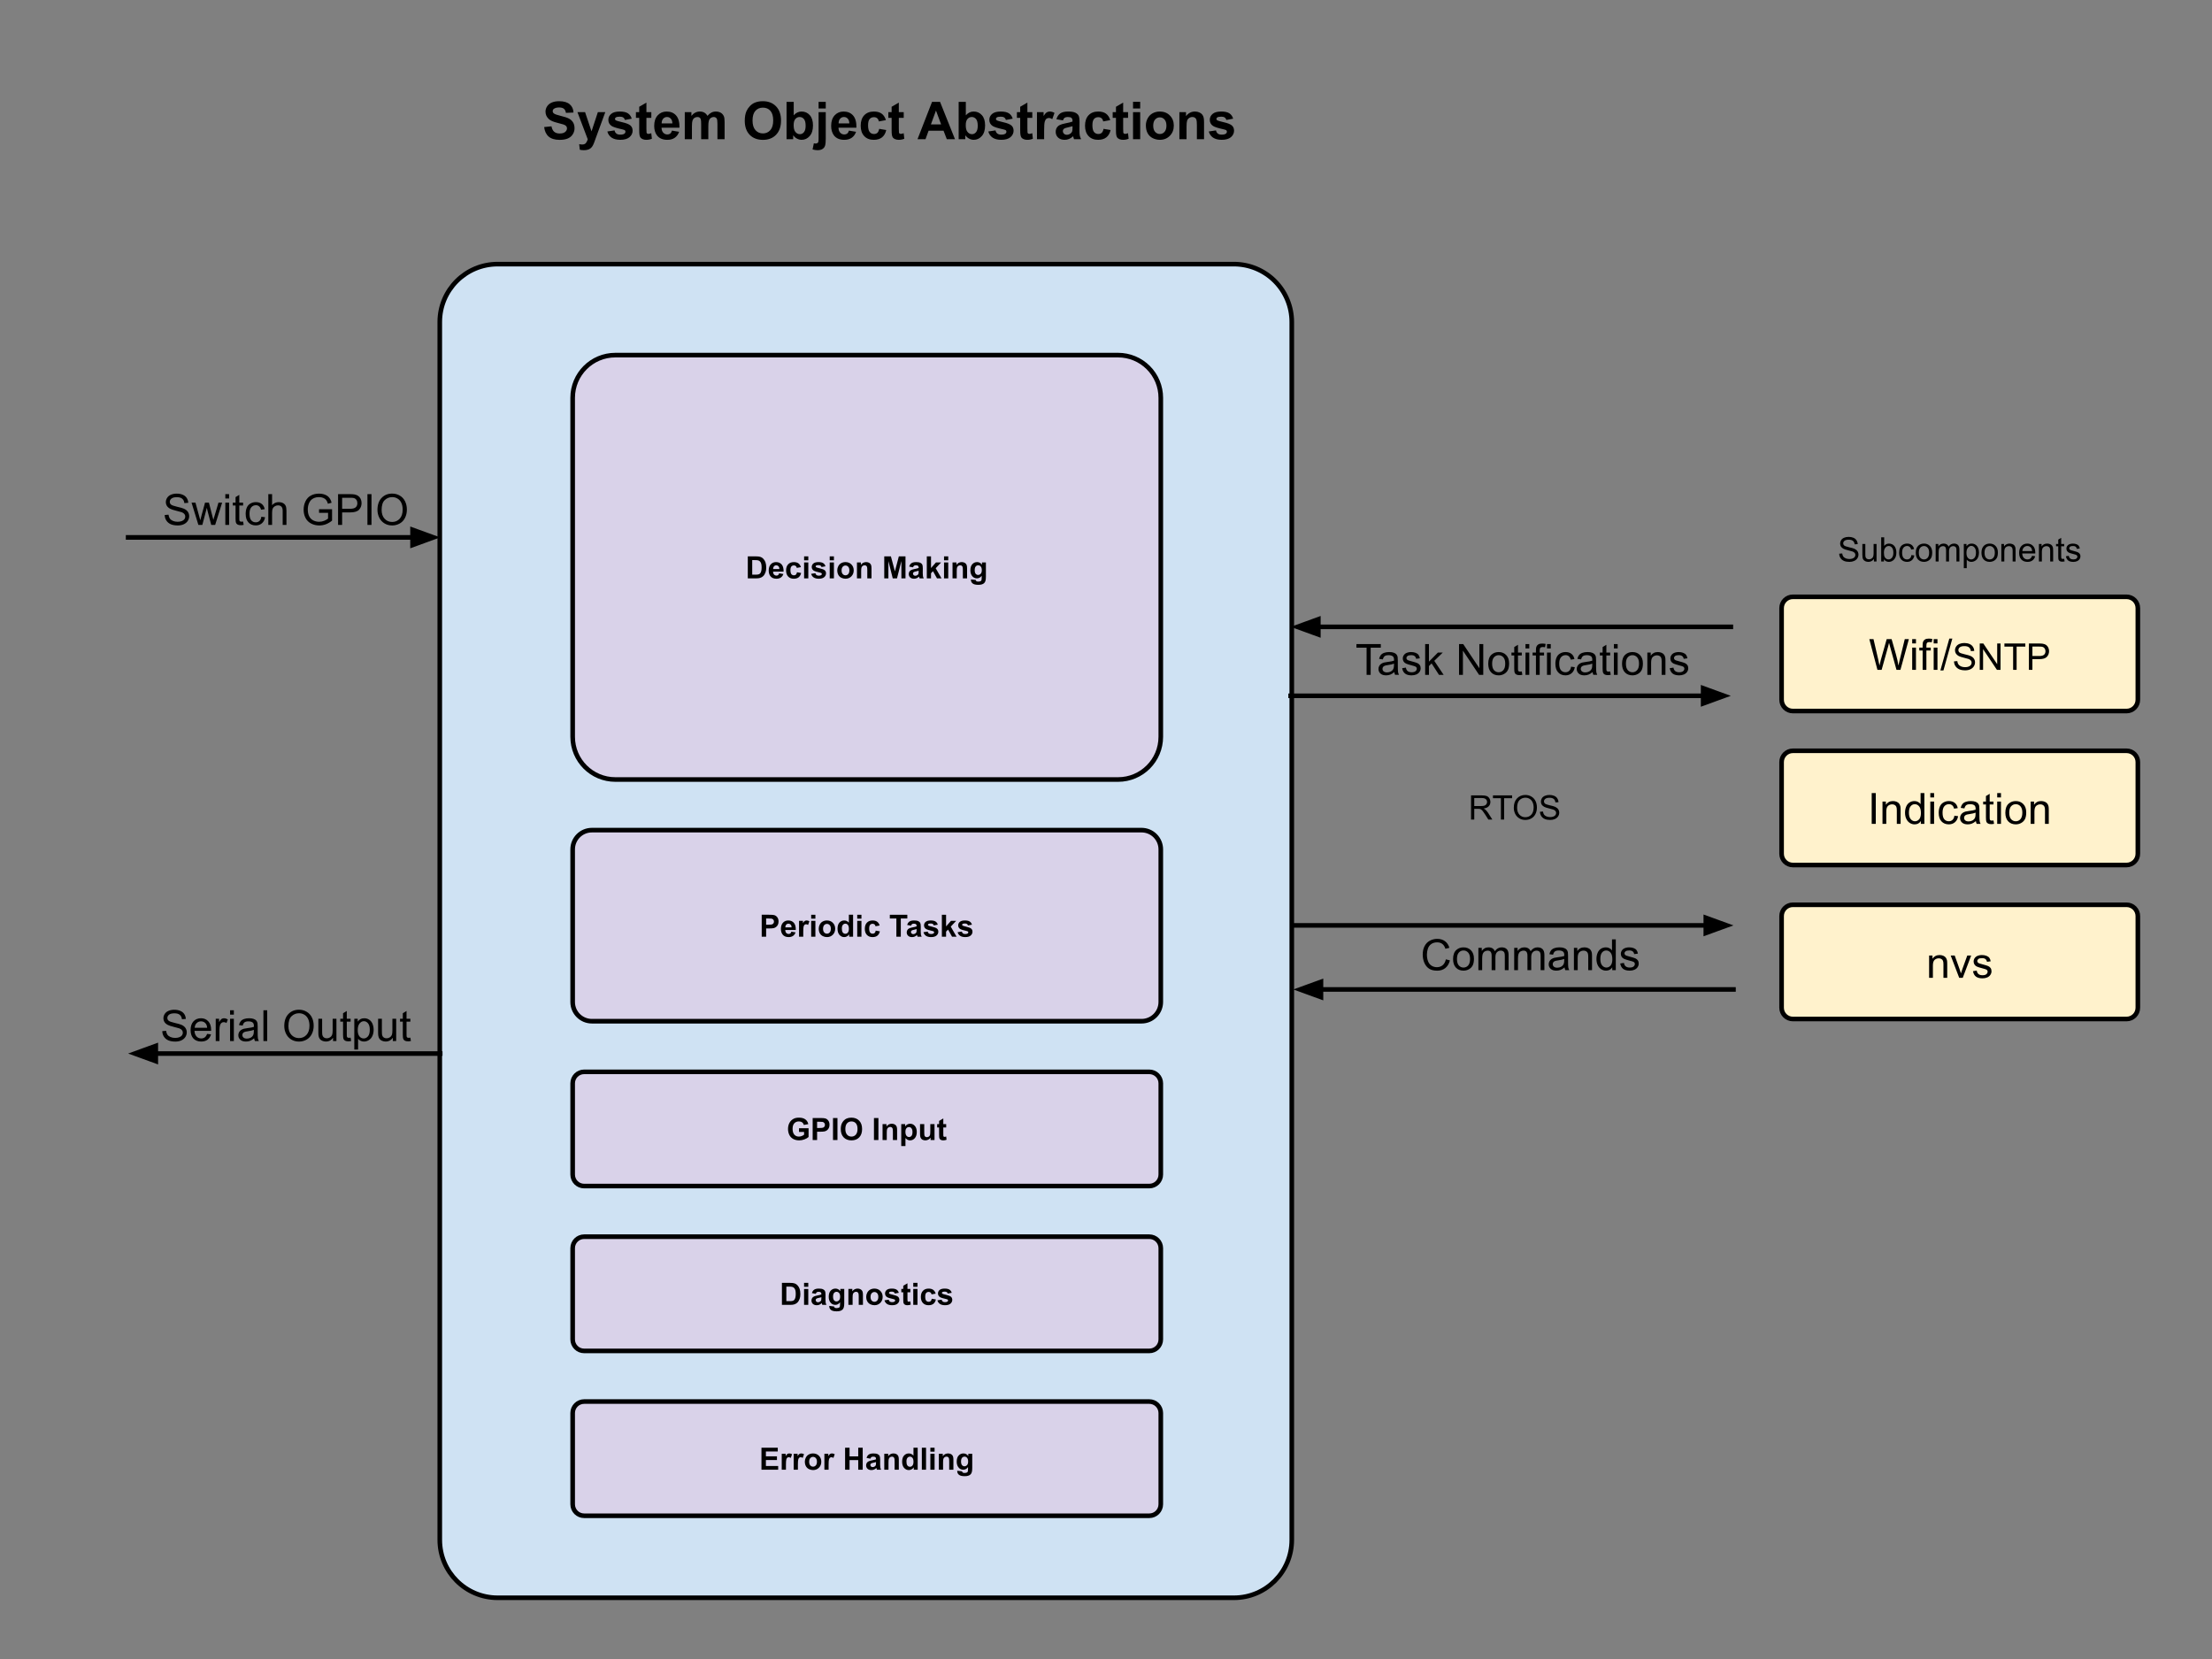 <svg version="1.1" viewBox="0.0 0.0 960.0 720.0" fill="none" stroke="none" stroke-linecap="square" stroke-miterlimit="10" xmlns:xlink="http://www.w3.org/1999/xlink" xmlns="http://www.w3.org/2000/svg"><rect x="0.0" y="0.0" width="960.0" height="720.0" fill="#808080" stroke="none"/><clipPath id="p.0"><path d="m0 0l960.0 0l0 720.0l-960.0 0l0 -720.0z" clip-rule="nonzero"/></clipPath><g clip-path="url(#p.0)"><path fill="#000000" fill-opacity="0.0" d="m0 0l960.0 0l0 720.0l-960.0 0z" fill-rule="evenodd"/><path fill="#000000" fill-opacity="0.0" d="m223.16 29.659l325.701 0l0 46.866l-325.701 0z" fill-rule="evenodd"/><path fill="#000000" d="m236.156 55.138l3.188 -0.312q0.297 1.609 1.172 2.359q0.875 0.75 2.375 0.75q1.578 0 2.375 -0.656q0.812 -0.672 0.812 -1.578q0 -0.562 -0.344 -0.969q-0.328 -0.406 -1.172 -0.703q-0.578 -0.203 -2.625 -0.719q-2.641 -0.641 -3.703 -1.594q-1.484 -1.344 -1.484 -3.266q0 -1.234 0.703 -2.312q0.703 -1.078 2.016 -1.641q1.328 -0.578 3.203 -0.578q3.047 0 4.594 1.344q1.547 1.344 1.625 3.578l-3.281 0.141q-0.203 -1.25 -0.906 -1.797q-0.688 -0.547 -2.062 -0.547q-1.438 0 -2.234 0.578q-0.531 0.375 -0.531 1.016q0 0.578 0.484 0.984q0.625 0.516 3.016 1.078q2.391 0.562 3.531 1.172q1.156 0.594 1.797 1.641q0.641 1.047 0.641 2.594q0 1.391 -0.781 2.609q-0.766 1.219 -2.188 1.812q-1.406 0.578 -3.516 0.578q-3.078 0 -4.734 -1.422q-1.641 -1.422 -1.969 -4.141zm14.455 -6.469l3.312 0l2.797 8.344l2.75 -8.344l3.219 0l-4.141 11.312l-0.75 2.047q-0.406 1.031 -0.781 1.562q-0.375 0.547 -0.859 0.875q-0.469 0.344 -1.172 0.531q-0.703 0.188 -1.594 0.188q-0.891 0 -1.75 -0.188l-0.281 -2.438q0.734 0.156 1.312 0.156q1.094 0 1.609 -0.641q0.516 -0.641 0.797 -1.625l-4.469 -11.781zm12.975 8.391l3.125 -0.469q0.188 0.906 0.797 1.375q0.609 0.469 1.703 0.469q1.219 0 1.812 -0.438q0.422 -0.312 0.422 -0.828q0 -0.359 -0.219 -0.594q-0.234 -0.219 -1.047 -0.406q-3.766 -0.828 -4.766 -1.516q-1.391 -0.953 -1.391 -2.641q0 -1.531 1.203 -2.562q1.203 -1.047 3.734 -1.047q2.406 0 3.578 0.797q1.188 0.781 1.625 2.312l-2.938 0.547q-0.188 -0.688 -0.719 -1.047q-0.516 -0.375 -1.484 -0.375q-1.234 0 -1.766 0.344q-0.359 0.25 -0.359 0.625q0 0.344 0.312 0.578q0.422 0.297 2.906 0.875q2.484 0.562 3.469 1.375q0.969 0.828 0.969 2.312q0 1.609 -1.344 2.781q-1.344 1.156 -4.0 1.156q-2.391 0 -3.797 -0.969q-1.391 -0.984 -1.828 -2.656zm19.085 -8.391l0 2.484l-2.125 0l0 4.734q0 1.438 0.062 1.672q0.062 0.234 0.266 0.391q0.219 0.156 0.531 0.156q0.438 0 1.25 -0.297l0.266 2.406q-1.078 0.469 -2.453 0.469q-0.844 0 -1.516 -0.281q-0.672 -0.281 -1.0 -0.719q-0.312 -0.453 -0.422 -1.219q-0.109 -0.547 -0.109 -2.203l0 -5.109l-1.422 0l0 -2.484l1.422 0l0 -2.328l3.125 -1.812l0 4.141l2.125 0zm8.967 8.016l3.094 0.516q-0.594 1.703 -1.891 2.594q-1.281 0.891 -3.219 0.891q-3.062 0 -4.547 -2.0q-1.156 -1.609 -1.156 -4.047q0 -2.922 1.516 -4.578q1.531 -1.656 3.875 -1.656q2.625 0 4.141 1.734q1.516 1.734 1.438 5.297l-7.781 0q0.031 1.391 0.75 2.156q0.719 0.766 1.797 0.766q0.719 0 1.219 -0.391q0.5 -0.406 0.766 -1.281zm0.172 -3.141q-0.031 -1.359 -0.703 -2.062q-0.656 -0.703 -1.609 -0.703q-1.016 0 -1.688 0.75q-0.656 0.734 -0.656 2.016l4.656 0zm5.382 -4.875l2.875 0l0 1.609q1.531 -1.875 3.656 -1.875q1.125 0 1.953 0.469q0.828 0.469 1.359 1.406q0.781 -0.938 1.672 -1.406q0.906 -0.469 1.922 -0.469q1.297 0 2.188 0.531q0.891 0.516 1.344 1.547q0.312 0.75 0.312 2.422l0 7.516l-3.109 0l0 -6.719q0 -1.75 -0.312 -2.25q-0.438 -0.672 -1.328 -0.672q-0.656 0 -1.234 0.406q-0.578 0.391 -0.828 1.172q-0.25 0.766 -0.25 2.422l0 5.641l-3.109 0l0 -6.438q0 -1.719 -0.172 -2.219q-0.156 -0.5 -0.516 -0.734q-0.344 -0.25 -0.938 -0.25q-0.719 0 -1.297 0.391q-0.578 0.391 -0.828 1.125q-0.25 0.719 -0.25 2.422l0 5.703l-3.109 0l0 -11.75zm26.033 3.734q0 -2.469 0.734 -4.156q0.562 -1.234 1.516 -2.219q0.953 -0.984 2.094 -1.469q1.516 -0.641 3.5 -0.641q3.578 0 5.734 2.234q2.156 2.219 2.156 6.172q0 3.938 -2.141 6.156q-2.125 2.219 -5.703 2.219q-3.625 0 -5.766 -2.203q-2.125 -2.219 -2.125 -6.094zm3.375 -0.109q0 2.766 1.266 4.188q1.281 1.422 3.234 1.422q1.953 0 3.203 -1.406q1.266 -1.422 1.266 -4.25q0 -2.781 -1.219 -4.156q-1.219 -1.375 -3.25 -1.375q-2.016 0 -3.266 1.391q-1.234 1.391 -1.234 4.188zm14.763 8.125l0 -16.219l3.109 0l0 5.844q1.438 -1.641 3.406 -1.641q2.141 0 3.547 1.562q1.406 1.547 1.406 4.453q0 3.016 -1.438 4.641q-1.438 1.625 -3.484 1.625q-1.0 0 -1.984 -0.5q-0.969 -0.5 -1.688 -1.484l0 1.719l-2.875 0zm3.078 -6.125q0 1.828 0.578 2.703q0.812 1.234 2.141 1.234q1.031 0 1.75 -0.875q0.734 -0.891 0.734 -2.781q0 -2.016 -0.734 -2.906q-0.734 -0.891 -1.875 -0.891q-1.109 0 -1.859 0.875q-0.734 0.859 -0.734 2.641zm10.824 -7.219l0 -2.875l3.109 0l0 2.875l-3.109 0zm3.109 1.594l0 11.391q0 2.234 -0.297 3.156q-0.297 0.938 -1.141 1.453q-0.828 0.516 -2.109 0.516q-0.469 0 -1.016 -0.078q-0.531 -0.078 -1.156 -0.25l0.547 -2.656q0.219 0.047 0.422 0.062q0.188 0.031 0.359 0.031q0.469 0 0.766 -0.203q0.312 -0.203 0.406 -0.5q0.109 -0.281 0.109 -1.719l0 -11.203l3.109 0zm10.06 8.016l3.094 0.516q-0.594 1.703 -1.891 2.594q-1.281 0.891 -3.219 0.891q-3.062 0 -4.547 -2.0q-1.156 -1.609 -1.156 -4.047q0 -2.922 1.516 -4.578q1.531 -1.656 3.875 -1.656q2.625 0 4.141 1.734q1.516 1.734 1.438 5.297l-7.781 0q0.031 1.391 0.75 2.156q0.719 0.766 1.797 0.766q0.719 0 1.219 -0.391q0.5 -0.406 0.766 -1.281zm0.172 -3.141q-0.031 -1.359 -0.703 -2.062q-0.656 -0.703 -1.609 -0.703q-1.016 0 -1.688 0.75q-0.656 0.734 -0.656 2.016l4.656 0zm15.866 -1.406l-3.062 0.562q-0.156 -0.922 -0.703 -1.375q-0.547 -0.469 -1.422 -0.469q-1.172 0 -1.859 0.797q-0.688 0.797 -0.688 2.688q0 2.078 0.703 2.953q0.703 0.859 1.875 0.859q0.891 0 1.453 -0.5q0.562 -0.516 0.797 -1.734l3.062 0.516q-0.484 2.109 -1.844 3.188q-1.344 1.062 -3.609 1.062q-2.578 0 -4.109 -1.625q-1.531 -1.625 -1.531 -4.5q0 -2.906 1.531 -4.531q1.547 -1.625 4.172 -1.625q2.141 0 3.406 0.922q1.266 0.922 1.828 2.812zm7.741 -3.469l0 2.484l-2.125 0l0 4.734q0 1.438 0.062 1.672q0.062 0.234 0.266 0.391q0.219 0.156 0.531 0.156q0.438 0 1.25 -0.297l0.266 2.406q-1.078 0.469 -2.453 0.469q-0.844 0 -1.516 -0.281q-0.672 -0.281 -1.0 -0.719q-0.312 -0.453 -0.422 -1.219q-0.109 -0.547 -0.109 -2.203l0 -5.109l-1.422 0l0 -2.484l1.422 0l0 -2.328l3.125 -1.812l0 4.141l2.125 0zm22.248 11.75l-3.547 0l-1.422 -3.688l-6.484 0l-1.344 3.688l-3.469 0l6.312 -16.219l3.469 0l6.484 16.219zm-6.016 -6.422l-2.234 -6.016l-2.203 6.016l4.438 0zm7.612 6.422l0 -16.219l3.109 0l0 5.844q1.438 -1.641 3.406 -1.641q2.141 0 3.547 1.562q1.406 1.547 1.406 4.453q0 3.016 -1.438 4.641q-1.438 1.625 -3.484 1.625q-1.0 0 -1.984 -0.5q-0.969 -0.5 -1.688 -1.484l0 1.719l-2.875 0zm3.078 -6.125q0 1.828 0.578 2.703q0.812 1.234 2.141 1.234q1.031 0 1.75 -0.875q0.734 -0.891 0.734 -2.781q0 -2.016 -0.734 -2.906q-0.734 -0.891 -1.875 -0.891q-1.109 0 -1.859 0.875q-0.734 0.859 -0.734 2.641zm9.792 2.766l3.125 -0.469q0.188 0.906 0.797 1.375q0.609 0.469 1.703 0.469q1.219 0 1.812 -0.438q0.422 -0.312 0.422 -0.828q0 -0.359 -0.219 -0.594q-0.234 -0.219 -1.047 -0.406q-3.766 -0.828 -4.766 -1.516q-1.391 -0.953 -1.391 -2.641q0 -1.531 1.203 -2.562q1.203 -1.047 3.734 -1.047q2.406 0 3.578 0.797q1.188 0.781 1.625 2.312l-2.938 0.547q-0.188 -0.688 -0.719 -1.047q-0.516 -0.375 -1.484 -0.375q-1.234 0 -1.766 0.344q-0.359 0.25 -0.359 0.625q0 0.344 0.312 0.578q0.422 0.297 2.906 0.875q2.484 0.562 3.469 1.375q0.969 0.828 0.969 2.312q0 1.609 -1.344 2.781q-1.344 1.156 -4.0 1.156q-2.391 0 -3.797 -0.969q-1.391 -0.984 -1.828 -2.656zm19.085 -8.391l0 2.484l-2.125 0l0 4.734q0 1.438 0.062 1.672q0.062 0.234 0.266 0.391q0.219 0.156 0.531 0.156q0.438 0 1.25 -0.297l0.266 2.406q-1.078 0.469 -2.453 0.469q-0.844 0 -1.516 -0.281q-0.672 -0.281 -1.0 -0.719q-0.312 -0.453 -0.422 -1.219q-0.109 -0.547 -0.109 -2.203l0 -5.109l-1.422 0l0 -2.484l1.422 0l0 -2.328l3.125 -1.812l0 4.141l2.125 0zm5.138 11.75l-3.109 0l0 -11.75l2.875 0l0 1.672q0.75 -1.188 1.344 -1.562q0.594 -0.375 1.344 -0.375q1.062 0 2.047 0.594l-0.969 2.703q-0.781 -0.5 -1.453 -0.5q-0.656 0 -1.109 0.359q-0.453 0.359 -0.719 1.297q-0.25 0.938 -0.25 3.938l0 3.625zm8.161 -8.172l-2.828 -0.5q0.484 -1.703 1.641 -2.516q1.156 -0.828 3.453 -0.828q2.078 0 3.094 0.5q1.016 0.484 1.422 1.25q0.422 0.75 0.422 2.781l-0.031 3.625q0 1.547 0.141 2.281q0.156 0.734 0.578 1.578l-3.078 0q-0.125 -0.312 -0.297 -0.922q-0.078 -0.266 -0.109 -0.359q-0.797 0.766 -1.719 1.156q-0.906 0.391 -1.922 0.391q-1.828 0 -2.875 -0.984q-1.031 -0.984 -1.031 -2.484q0 -1.0 0.469 -1.781q0.484 -0.781 1.328 -1.188q0.859 -0.422 2.484 -0.734q2.172 -0.406 3.016 -0.766l0 -0.297q0 -0.906 -0.453 -1.281q-0.438 -0.391 -1.656 -0.391q-0.828 0 -1.297 0.328q-0.469 0.328 -0.75 1.141zm4.156 2.531q-0.594 0.203 -1.891 0.484q-1.297 0.266 -1.688 0.531q-0.609 0.438 -0.609 1.094q0 0.656 0.484 1.141q0.484 0.469 1.234 0.469q0.844 0 1.609 -0.562q0.562 -0.406 0.734 -1.016q0.125 -0.406 0.125 -1.516l0 -0.625zm16.366 -2.641l-3.062 0.562q-0.156 -0.922 -0.703 -1.375q-0.547 -0.469 -1.422 -0.469q-1.172 0 -1.859 0.797q-0.688 0.797 -0.688 2.688q0 2.078 0.703 2.953q0.703 0.859 1.875 0.859q0.891 0 1.453 -0.5q0.562 -0.516 0.797 -1.734l3.062 0.516q-0.484 2.109 -1.844 3.188q-1.344 1.062 -3.609 1.062q-2.578 0 -4.109 -1.625q-1.531 -1.625 -1.531 -4.5q0 -2.906 1.531 -4.531q1.547 -1.625 4.172 -1.625q2.141 0 3.406 0.922q1.266 0.922 1.828 2.812zm7.741 -3.469l0 2.484l-2.125 0l0 4.734q0 1.438 0.062 1.672q0.062 0.234 0.266 0.391q0.219 0.156 0.531 0.156q0.438 0 1.25 -0.297l0.266 2.406q-1.078 0.469 -2.453 0.469q-0.844 0 -1.516 -0.281q-0.672 -0.281 -1.0 -0.719q-0.312 -0.453 -0.422 -1.219q-0.109 -0.547 -0.109 -2.203l0 -5.109l-1.422 0l0 -2.484l1.422 0l0 -2.328l3.125 -1.812l0 4.141l2.125 0zm2.154 -1.594l0 -2.875l3.109 0l0 2.875l-3.109 0zm0 13.344l0 -11.75l3.109 0l0 11.75l-3.109 0zm5.576 -6.047q0 -1.547 0.766 -2.984q0.766 -1.453 2.156 -2.219q1.406 -0.766 3.125 -0.766q2.672 0 4.375 1.734q1.703 1.734 1.703 4.375q0 2.672 -1.719 4.422q-1.719 1.75 -4.328 1.75q-1.625 0 -3.094 -0.719q-1.453 -0.734 -2.219 -2.141q-0.766 -1.422 -0.766 -3.453zm3.188 0.172q0 1.75 0.828 2.688q0.828 0.922 2.047 0.922q1.219 0 2.031 -0.922q0.828 -0.938 0.828 -2.703q0 -1.734 -0.828 -2.656q-0.812 -0.938 -2.031 -0.938q-1.219 0 -2.047 0.938q-0.828 0.922 -0.828 2.672zm22.058 5.875l-3.109 0l0 -6.0q0 -1.906 -0.203 -2.453q-0.188 -0.562 -0.641 -0.875q-0.453 -0.312 -1.078 -0.312q-0.812 0 -1.453 0.453q-0.641 0.438 -0.875 1.172q-0.234 0.719 -0.234 2.688l0 5.328l-3.109 0l0 -11.75l2.875 0l0 1.734q1.547 -2.0 3.875 -2.0q1.031 0 1.875 0.375q0.859 0.375 1.297 0.953q0.438 0.562 0.609 1.297q0.172 0.734 0.172 2.094l0 7.297zm2.058 -3.359l3.125 -0.469q0.188 0.906 0.797 1.375q0.609 0.469 1.703 0.469q1.219 0 1.812 -0.438q0.422 -0.312 0.422 -0.828q0 -0.359 -0.219 -0.594q-0.234 -0.219 -1.047 -0.406q-3.766 -0.828 -4.766 -1.516q-1.391 -0.953 -1.391 -2.641q0 -1.531 1.203 -2.562q1.203 -1.047 3.734 -1.047q2.406 0 3.578 0.797q1.188 0.781 1.625 2.312l-2.938 0.547q-0.188 -0.688 -0.719 -1.047q-0.516 -0.375 -1.484 -0.375q-1.234 0 -1.766 0.344q-0.359 0.25 -0.359 0.625q0 0.344 0.312 0.578q0.422 0.297 2.906 0.875q2.484 0.562 3.469 1.375q0.969 0.828 0.969 2.312q0 1.609 -1.344 2.781q-1.344 1.156 -4.0 1.156q-2.391 0 -3.797 -0.969q-1.391 -0.984 -1.828 -2.656z" fill-rule="nonzero"/><path fill="#cfe2f3" d="m190.861 139.745l0 0c0 -13.872 11.246 -25.118 25.118 -25.118l319.528 0c6.662 0 13.051 2.646 17.761 7.357c4.711 4.711 7.357 11.099 7.357 17.761l0 528.567c0 13.872 -11.246 25.118 -25.118 25.118l-319.528 0l0 0c-13.872 0 -25.118 -11.246 -25.118 -25.118z" fill-rule="evenodd"/><path stroke="#000000" stroke-width="2.0" stroke-linejoin="round" stroke-linecap="butt" d="m190.861 139.745l0 0c0 -13.872 11.246 -25.118 25.118 -25.118l319.528 0c6.662 0 13.051 2.646 17.761 7.357c4.711 4.711 7.357 11.099 7.357 17.761l0 528.567c0 13.872 -11.246 25.118 -25.118 25.118l-319.528 0l0 0c-13.872 0 -25.118 -11.246 -25.118 -25.118z" fill-rule="evenodd"/><path fill="#000000" fill-opacity="0.0" d="m560.155 272.055l191.024 0" fill-rule="evenodd"/><path stroke="#000000" stroke-width="2.0" stroke-linejoin="round" stroke-linecap="butt" d="m572.155 272.055l179.024 0" fill-rule="evenodd"/><path fill="#000000" stroke="#000000" stroke-width="2.0" stroke-linecap="butt" d="m572.155 268.752l-9.076 3.303l9.076 3.303z" fill-rule="evenodd"/><path fill="#000000" fill-opacity="0.0" d="m561.294 429.425l191.024 0" fill-rule="evenodd"/><path stroke="#000000" stroke-width="2.0" stroke-linejoin="round" stroke-linecap="butt" d="m573.294 429.425l179.024 0" fill-rule="evenodd"/><path fill="#000000" stroke="#000000" stroke-width="2.0" stroke-linecap="butt" d="m573.294 426.122l-9.076 3.303l9.076 3.303z" fill-rule="evenodd"/><path fill="#000000" fill-opacity="0.0" d="m578.634 394.119l171.181 0l0 33.575l-171.181 0z" fill-rule="evenodd"/><path fill="#000000" d="m627.5 416.351l1.766 0.453q-0.562 2.172 -2.0 3.328q-1.438 1.141 -3.531 1.141q-2.156 0 -3.516 -0.875q-1.344 -0.891 -2.062 -2.547q-0.703 -1.672 -0.703 -3.594q0 -2.078 0.797 -3.625q0.797 -1.562 2.266 -2.359q1.484 -0.812 3.25 -0.812q2.0 0 3.359 1.016q1.375 1.016 1.906 2.875l-1.734 0.406q-0.469 -1.453 -1.359 -2.109q-0.875 -0.672 -2.203 -0.672q-1.547 0 -2.578 0.734q-1.031 0.734 -1.453 1.984q-0.422 1.234 -0.422 2.562q0 1.703 0.5 2.969q0.5 1.266 1.547 1.906q1.047 0.625 2.266 0.625q1.484 0 2.516 -0.859q1.031 -0.859 1.391 -2.547zm3.129 -0.156q0 -2.688 1.484 -3.969q1.25 -1.078 3.047 -1.078q2.0 0 3.266 1.312q1.266 1.297 1.266 3.609q0 1.859 -0.562 2.938q-0.562 1.062 -1.641 1.656q-1.062 0.594 -2.328 0.594q-2.031 0 -3.281 -1.297q-1.25 -1.312 -1.25 -3.766zm1.688 0q0 1.859 0.797 2.797q0.812 0.922 2.047 0.922q1.219 0 2.031 -0.922q0.812 -0.938 0.812 -2.844q0 -1.797 -0.812 -2.719q-0.812 -0.922 -2.031 -0.922q-1.234 0 -2.047 0.922q-0.797 0.906 -0.797 2.766zm9.298 4.844l0 -9.672l1.469 0l0 1.359q0.453 -0.719 1.203 -1.141q0.766 -0.438 1.719 -0.438q1.078 0 1.766 0.453q0.688 0.438 0.969 1.234q1.156 -1.688 2.984 -1.688q1.453 0 2.219 0.797q0.781 0.797 0.781 2.453l0 6.641l-1.641 0l0 -6.094q0 -0.984 -0.156 -1.406q-0.156 -0.438 -0.578 -0.703q-0.422 -0.266 -0.984 -0.266q-1.016 0 -1.688 0.688q-0.672 0.672 -0.672 2.156l0 5.625l-1.641 0l0 -6.281q0 -1.094 -0.406 -1.641q-0.406 -0.547 -1.312 -0.547q-0.688 0 -1.281 0.359q-0.594 0.359 -0.859 1.062q-0.25 0.703 -0.25 2.031l0 5.016l-1.641 0zm15.541 0l0 -9.672l1.469 0l0 1.359q0.453 -0.719 1.203 -1.141q0.766 -0.438 1.719 -0.438q1.078 0 1.766 0.453q0.688 0.438 0.969 1.234q1.156 -1.688 2.984 -1.688q1.453 0 2.219 0.797q0.781 0.797 0.781 2.453l0 6.641l-1.641 0l0 -6.094q0 -0.984 -0.156 -1.406q-0.156 -0.438 -0.578 -0.703q-0.422 -0.266 -0.984 -0.266q-1.016 0 -1.688 0.688q-0.672 0.672 -0.672 2.156l0 5.625l-1.641 0l0 -6.281q0 -1.094 -0.406 -1.641q-0.406 -0.547 -1.312 -0.547q-0.688 0 -1.281 0.359q-0.594 0.359 -0.859 1.062q-0.25 0.703 -0.25 2.031l0 5.016l-1.641 0zm21.853 -1.188q-0.922 0.766 -1.766 1.094q-0.828 0.312 -1.797 0.312q-1.594 0 -2.453 -0.781q-0.859 -0.781 -0.859 -1.984q0 -0.719 0.328 -1.297q0.328 -0.594 0.844 -0.938q0.531 -0.359 1.188 -0.547q0.469 -0.125 1.453 -0.25q1.984 -0.234 2.922 -0.562q0.016 -0.344 0.016 -0.422q0 -1.0 -0.469 -1.422q-0.625 -0.547 -1.875 -0.547q-1.156 0 -1.703 0.406q-0.547 0.406 -0.812 1.422l-1.609 -0.219q0.219 -1.016 0.719 -1.641q0.5 -0.641 1.453 -0.984q0.953 -0.344 2.188 -0.344q1.25 0 2.016 0.297q0.781 0.281 1.141 0.734q0.375 0.438 0.516 1.109q0.078 0.422 0.078 1.516l0 2.188q0 2.281 0.109 2.891q0.109 0.594 0.406 1.156l-1.703 0q-0.266 -0.516 -0.328 -1.188zm-0.141 -3.672q-0.891 0.375 -2.672 0.625q-1.016 0.141 -1.438 0.328q-0.422 0.188 -0.656 0.531q-0.219 0.344 -0.219 0.781q0 0.656 0.5 1.094q0.5 0.438 1.453 0.438q0.938 0 1.672 -0.406q0.75 -0.422 1.094 -1.141q0.266 -0.562 0.266 -1.641l0 -0.609zm4.204 4.859l0 -9.672l1.469 0l0 1.375q1.062 -1.594 3.078 -1.594q0.875 0 1.609 0.312q0.734 0.312 1.094 0.828q0.375 0.5 0.516 1.203q0.094 0.453 0.094 1.594l0 5.953l-1.641 0l0 -5.891q0 -1.0 -0.203 -1.484q-0.188 -0.5 -0.672 -0.797q-0.484 -0.297 -1.141 -0.297q-1.047 0 -1.812 0.672q-0.75 0.656 -0.75 2.516l0 5.281l-1.641 0zm16.641 0l0 -1.219q-0.906 1.438 -2.703 1.438q-1.156 0 -2.125 -0.641q-0.969 -0.641 -1.5 -1.781q-0.531 -1.141 -0.531 -2.625q0 -1.453 0.484 -2.625q0.484 -1.188 1.438 -1.812q0.969 -0.625 2.172 -0.625q0.875 0 1.547 0.375q0.688 0.359 1.109 0.953l0 -4.797l1.641 0l0 13.359l-1.531 0zm-5.172 -4.828q0 1.859 0.781 2.781q0.781 0.922 1.844 0.922q1.078 0 1.828 -0.875q0.75 -0.891 0.75 -2.688q0 -1.984 -0.766 -2.906q-0.766 -0.938 -1.891 -0.938q-1.078 0 -1.812 0.891q-0.734 0.891 -0.734 2.812zm8.626 1.938l1.625 -0.25q0.125 0.969 0.75 1.5q0.625 0.516 1.75 0.516q1.125 0 1.672 -0.453q0.547 -0.469 0.547 -1.094q0 -0.547 -0.484 -0.875q-0.328 -0.219 -1.672 -0.547q-1.812 -0.469 -2.516 -0.797q-0.688 -0.328 -1.047 -0.906q-0.359 -0.594 -0.359 -1.312q0 -0.641 0.297 -1.188q0.297 -0.562 0.812 -0.922q0.375 -0.281 1.031 -0.469q0.672 -0.203 1.422 -0.203q1.141 0 2.0 0.328q0.859 0.328 1.266 0.891q0.422 0.562 0.578 1.5l-1.609 0.219q-0.109 -0.75 -0.641 -1.172q-0.516 -0.422 -1.469 -0.422q-1.141 0 -1.625 0.375q-0.469 0.375 -0.469 0.875q0 0.312 0.188 0.578q0.203 0.266 0.641 0.438q0.234 0.094 1.438 0.422q1.75 0.453 2.438 0.75q0.688 0.297 1.078 0.859q0.391 0.562 0.391 1.406q0 0.828 -0.484 1.547q-0.469 0.719 -1.375 1.125q-0.906 0.391 -2.047 0.391q-1.875 0 -2.875 -0.781q-0.984 -0.781 -1.25 -2.328z" fill-rule="nonzero"/><path fill="#000000" fill-opacity="0.0" d="m560.136 301.987l191.024 0" fill-rule="evenodd"/><path stroke="#000000" stroke-width="2.0" stroke-linejoin="round" stroke-linecap="butt" d="m560.136 301.987l179.024 0" fill-rule="evenodd"/><path fill="#000000" stroke="#000000" stroke-width="2.0" stroke-linecap="butt" d="m739.16 305.291l9.076 -3.303l-9.076 -3.303z" fill-rule="evenodd"/><path fill="#000000" fill-opacity="0.0" d="m561.294 401.621l191.024 0" fill-rule="evenodd"/><path stroke="#000000" stroke-width="2.0" stroke-linejoin="round" stroke-linecap="butt" d="m561.294 401.621l179.024 0" fill-rule="evenodd"/><path fill="#000000" stroke="#000000" stroke-width="2.0" stroke-linecap="butt" d="m740.318 404.925l9.076 -3.303l-9.076 -3.303z" fill-rule="evenodd"/><path fill="#000000" fill-opacity="0.0" d="m575.241 265.959l171.181 0l0 33.575l-171.181 0z" fill-rule="evenodd"/><path fill="#000000" d="m593.096 292.879l0 -11.781l-4.406 0l0 -1.578l10.578 0l0 1.578l-4.406 0l0 11.781l-1.766 0zm12.03 -1.188q-0.922 0.766 -1.766 1.094q-0.828 0.312 -1.797 0.312q-1.594 0 -2.453 -0.781q-0.859 -0.781 -0.859 -1.984q0 -0.719 0.328 -1.297q0.328 -0.594 0.844 -0.938q0.531 -0.359 1.188 -0.547q0.469 -0.125 1.453 -0.25q1.984 -0.234 2.922 -0.562q0.016 -0.344 0.016 -0.422q0 -1.0 -0.469 -1.422q-0.625 -0.547 -1.875 -0.547q-1.156 0 -1.703 0.406q-0.547 0.406 -0.812 1.422l-1.609 -0.219q0.219 -1.016 0.719 -1.641q0.5 -0.641 1.453 -0.984q0.953 -0.344 2.188 -0.344q1.25 0 2.016 0.297q0.781 0.281 1.141 0.734q0.375 0.438 0.516 1.109q0.078 0.422 0.078 1.516l0 2.188q0 2.281 0.109 2.891q0.109 0.594 0.406 1.156l-1.703 0q-0.266 -0.516 -0.328 -1.188zm-0.141 -3.672q-0.891 0.375 -2.672 0.625q-1.016 0.141 -1.438 0.328q-0.422 0.188 -0.656 0.531q-0.219 0.344 -0.219 0.781q0 0.656 0.5 1.094q0.5 0.438 1.453 0.438q0.938 0 1.672 -0.406q0.75 -0.422 1.094 -1.141q0.266 -0.562 0.266 -1.641l0 -0.609zm3.548 1.969l1.625 -0.25q0.125 0.969 0.75 1.5q0.625 0.516 1.75 0.516q1.125 0 1.672 -0.453q0.547 -0.469 0.547 -1.094q0 -0.547 -0.484 -0.875q-0.328 -0.219 -1.672 -0.547q-1.812 -0.469 -2.516 -0.797q-0.688 -0.328 -1.047 -0.906q-0.359 -0.594 -0.359 -1.312q0 -0.641 0.297 -1.188q0.297 -0.562 0.812 -0.922q0.375 -0.281 1.031 -0.469q0.672 -0.203 1.422 -0.203q1.141 0 2.0 0.328q0.859 0.328 1.266 0.891q0.422 0.562 0.578 1.5l-1.609 0.219q-0.109 -0.75 -0.641 -1.172q-0.516 -0.422 -1.469 -0.422q-1.141 0 -1.625 0.375q-0.469 0.375 -0.469 0.875q0 0.312 0.188 0.578q0.203 0.266 0.641 0.438q0.234 0.094 1.438 0.422q1.75 0.453 2.438 0.75q0.688 0.297 1.078 0.859q0.391 0.562 0.391 1.406q0 0.828 -0.484 1.547q-0.469 0.719 -1.375 1.125q-0.906 0.391 -2.047 0.391q-1.875 0 -2.875 -0.781q-0.984 -0.781 -1.25 -2.328zm9.984 2.891l0 -13.359l1.641 0l0 7.625l3.891 -3.938l2.109 0l-3.688 3.594l4.062 6.078l-2.016 0l-3.203 -4.953l-1.156 1.125l0 3.828l-1.641 0zm14.699 0l0 -13.359l1.812 0l7.016 10.484l0 -10.484l1.688 0l0 13.359l-1.812 0l-7.016 -10.5l0 10.5l-1.688 0zm12.676 -4.844q0 -2.688 1.484 -3.969q1.25 -1.078 3.047 -1.078q2.0 0 3.266 1.312q1.266 1.297 1.266 3.609q0 1.859 -0.562 2.938q-0.562 1.062 -1.641 1.656q-1.062 0.594 -2.328 0.594q-2.031 0 -3.281 -1.297q-1.25 -1.312 -1.25 -3.766zm1.688 0q0 1.859 0.797 2.797q0.812 0.922 2.047 0.922q1.219 0 2.031 -0.922q0.812 -0.938 0.812 -2.844q0 -1.797 -0.812 -2.719q-0.812 -0.922 -2.031 -0.922q-1.234 0 -2.047 0.922q-0.797 0.906 -0.797 2.766zm12.876 3.375l0.234 1.453q-0.688 0.141 -1.234 0.141q-0.891 0 -1.391 -0.281q-0.484 -0.281 -0.688 -0.734q-0.203 -0.469 -0.203 -1.938l0 -5.578l-1.203 0l0 -1.266l1.203 0l0 -2.391l1.625 -0.984l0 3.375l1.656 0l0 1.266l-1.656 0l0 5.672q0 0.688 0.078 0.891q0.094 0.203 0.281 0.328q0.203 0.109 0.578 0.109q0.266 0 0.719 -0.062zm1.605 -10.0l0 -1.891l1.641 0l0 1.891l-1.641 0zm0 11.469l0 -9.672l1.641 0l0 9.672l-1.641 0zm4.535 0l0 -8.406l-1.453 0l0 -1.266l1.453 0l0 -1.031q0 -0.969 0.172 -1.453q0.234 -0.641 0.828 -1.031q0.594 -0.391 1.672 -0.391q0.688 0 1.531 0.156l-0.25 1.438q-0.5 -0.094 -0.953 -0.094q-0.75 0 -1.062 0.328q-0.312 0.312 -0.312 1.188l0 0.891l1.891 0l0 1.266l-1.891 0l0 8.406l-1.625 0zm4.793 -11.469l0 -1.891l1.641 0l0 1.891l-1.641 0zm0 11.469l0 -9.672l1.641 0l0 9.672l-1.641 0zm10.457 -3.547l1.609 0.219q-0.266 1.656 -1.359 2.609q-1.078 0.938 -2.672 0.938q-1.984 0 -3.188 -1.297q-1.203 -1.297 -1.203 -3.719q0 -1.578 0.516 -2.75q0.516 -1.172 1.578 -1.75q1.062 -0.594 2.312 -0.594q1.578 0 2.578 0.797q1.0 0.797 1.281 2.266l-1.594 0.234q-0.234 -0.969 -0.812 -1.453q-0.578 -0.5 -1.391 -0.5q-1.234 0 -2.016 0.891q-0.781 0.891 -0.781 2.812q0 1.953 0.75 2.844q0.75 0.875 1.953 0.875q0.969 0 1.609 -0.594q0.656 -0.594 0.828 -1.828zm9.328 2.359q-0.922 0.766 -1.766 1.094q-0.828 0.312 -1.797 0.312q-1.594 0 -2.453 -0.781q-0.859 -0.781 -0.859 -1.984q0 -0.719 0.328 -1.297q0.328 -0.594 0.844 -0.938q0.531 -0.359 1.188 -0.547q0.469 -0.125 1.453 -0.25q1.984 -0.234 2.922 -0.562q0.016 -0.344 0.016 -0.422q0 -1.0 -0.469 -1.422q-0.625 -0.547 -1.875 -0.547q-1.156 0 -1.703 0.406q-0.547 0.406 -0.812 1.422l-1.609 -0.219q0.219 -1.016 0.719 -1.641q0.5 -0.641 1.453 -0.984q0.953 -0.344 2.188 -0.344q1.25 0 2.016 0.297q0.781 0.281 1.141 0.734q0.375 0.438 0.516 1.109q0.078 0.422 0.078 1.516l0 2.188q0 2.281 0.109 2.891q0.109 0.594 0.406 1.156l-1.703 0q-0.266 -0.516 -0.328 -1.188zm-0.141 -3.672q-0.891 0.375 -2.672 0.625q-1.016 0.141 -1.438 0.328q-0.422 0.188 -0.656 0.531q-0.219 0.344 -0.219 0.781q0 0.656 0.5 1.094q0.5 0.438 1.453 0.438q0.938 0 1.672 -0.406q0.75 -0.422 1.094 -1.141q0.266 -0.562 0.266 -1.641l0 -0.609zm7.782 3.391l0.234 1.453q-0.688 0.141 -1.234 0.141q-0.891 0 -1.391 -0.281q-0.484 -0.281 -0.688 -0.734q-0.203 -0.469 -0.203 -1.938l0 -5.578l-1.203 0l0 -1.266l1.203 0l0 -2.391l1.625 -0.984l0 3.375l1.656 0l0 1.266l-1.656 0l0 5.672q0 0.688 0.078 0.891q0.094 0.203 0.281 0.328q0.203 0.109 0.578 0.109q0.266 0 0.719 -0.062zm1.605 -10.0l0 -1.891l1.641 0l0 1.891l-1.641 0zm0 11.469l0 -9.672l1.641 0l0 9.672l-1.641 0zm3.535 -4.844q0 -2.688 1.484 -3.969q1.25 -1.078 3.047 -1.078q2.0 0 3.266 1.312q1.266 1.297 1.266 3.609q0 1.859 -0.562 2.938q-0.562 1.062 -1.641 1.656q-1.062 0.594 -2.328 0.594q-2.031 0 -3.281 -1.297q-1.25 -1.312 -1.25 -3.766zm1.688 0q0 1.859 0.797 2.797q0.812 0.922 2.047 0.922q1.219 0 2.031 -0.922q0.812 -0.938 0.812 -2.844q0 -1.797 -0.812 -2.719q-0.812 -0.922 -2.031 -0.922q-1.234 0 -2.047 0.922q-0.797 0.906 -0.797 2.766zm9.298 4.844l0 -9.672l1.469 0l0 1.375q1.062 -1.594 3.078 -1.594q0.875 0 1.609 0.312q0.734 0.312 1.094 0.828q0.375 0.5 0.516 1.203q0.094 0.453 0.094 1.594l0 5.953l-1.641 0l0 -5.891q0 -1.0 -0.203 -1.484q-0.188 -0.5 -0.672 -0.797q-0.484 -0.297 -1.141 -0.297q-1.047 0 -1.812 0.672q-0.75 0.656 -0.75 2.516l0 5.281l-1.641 0zm9.719 -2.891l1.625 -0.25q0.125 0.969 0.75 1.5q0.625 0.516 1.75 0.516q1.125 0 1.672 -0.453q0.547 -0.469 0.547 -1.094q0 -0.547 -0.484 -0.875q-0.328 -0.219 -1.672 -0.547q-1.812 -0.469 -2.516 -0.797q-0.688 -0.328 -1.047 -0.906q-0.359 -0.594 -0.359 -1.312q0 -0.641 0.297 -1.188q0.297 -0.562 0.812 -0.922q0.375 -0.281 1.031 -0.469q0.672 -0.203 1.422 -0.203q1.141 0 2.0 0.328q0.859 0.328 1.266 0.891q0.422 0.562 0.578 1.5l-1.609 0.219q-0.109 -0.75 -0.641 -1.172q-0.516 -0.422 -1.469 -0.422q-1.141 0 -1.625 0.375q-0.469 0.375 -0.469 0.875q0 0.312 0.188 0.578q0.203 0.266 0.641 0.438q0.234 0.094 1.438 0.422q1.75 0.453 2.438 0.75q0.688 0.297 1.078 0.859q0.391 0.562 0.391 1.406q0 0.828 -0.484 1.547q-0.469 0.719 -1.375 1.125q-0.906 0.391 -2.047 0.391q-1.875 0 -2.875 -0.781q-0.984 -0.781 -1.25 -2.328z" fill-rule="nonzero"/><path fill="#d9d2e9" d="m248.533 172.647l0 0c0 -10.235 8.297 -18.531 18.531 -18.531l218.182 0c4.915 0 9.628 1.952 13.104 5.428c3.475 3.475 5.428 8.189 5.428 13.104l0 147.126c0 10.235 -8.297 18.531 -18.531 18.531l-218.182 0c-10.235 0 -18.531 -8.297 -18.531 -18.531z" fill-rule="evenodd"/><path stroke="#000000" stroke-width="2.0" stroke-linejoin="round" stroke-linecap="butt" d="m248.533 172.647l0 0c0 -10.235 8.297 -18.531 18.531 -18.531l218.182 0c4.915 0 9.628 1.952 13.104 5.428c3.475 3.475 5.428 8.189 5.428 13.104l0 147.126c0 10.235 -8.297 18.531 -18.531 18.531l-218.182 0c-10.235 0 -18.531 -8.297 -18.531 -18.531z" fill-rule="evenodd"/><path fill="#000000" d="m324.54 241.463l3.516 0q1.188 0 1.812 0.188q0.844 0.25 1.438 0.891q0.609 0.625 0.922 1.547q0.312 0.906 0.312 2.25q0 1.172 -0.297 2.016q-0.359 1.047 -1.031 1.688q-0.5 0.5 -1.344 0.766q-0.641 0.203 -1.703 0.203l-3.625 0l0 -9.547zm1.922 1.625l0 6.312l1.438 0q0.812 0 1.172 -0.094q0.469 -0.109 0.766 -0.391q0.312 -0.281 0.5 -0.922q0.203 -0.641 0.203 -1.75q0 -1.109 -0.203 -1.688q-0.188 -0.594 -0.547 -0.922q-0.344 -0.344 -0.875 -0.453q-0.406 -0.094 -1.594 -0.094l-0.859 0zm11.688 5.719l1.828 0.312q-0.344 1.0 -1.109 1.531q-0.766 0.516 -1.891 0.516q-1.812 0 -2.672 -1.172q-0.688 -0.953 -0.688 -2.391q0 -1.719 0.891 -2.688q0.906 -0.969 2.281 -0.969q1.547 0 2.438 1.016q0.891 1.016 0.844 3.125l-4.578 0q0.016 0.812 0.438 1.266q0.422 0.453 1.062 0.453q0.422 0 0.719 -0.234q0.297 -0.234 0.438 -0.766zm0.109 -1.844q-0.016 -0.797 -0.406 -1.203q-0.391 -0.422 -0.953 -0.422q-0.594 0 -0.984 0.438q-0.391 0.438 -0.391 1.188l2.734 0zm9.334 -0.828l-1.797 0.328q-0.094 -0.531 -0.422 -0.797q-0.328 -0.281 -0.828 -0.281q-0.688 0 -1.094 0.469q-0.406 0.469 -0.406 1.578q0 1.234 0.406 1.75q0.422 0.5 1.109 0.5q0.531 0 0.859 -0.297q0.328 -0.297 0.469 -1.031l1.797 0.312q-0.281 1.234 -1.078 1.875q-0.797 0.625 -2.125 0.625q-1.516 0 -2.422 -0.953q-0.906 -0.953 -0.906 -2.656q0 -1.703 0.906 -2.656q0.906 -0.953 2.453 -0.953q1.266 0 2.0 0.547q0.75 0.531 1.078 1.641zm1.381 -2.969l0 -1.703l1.828 0l0 1.703l-1.828 0zm0 7.844l0 -6.906l1.828 0l0 6.906l-1.828 0zm3.062 -1.969l1.828 -0.281q0.125 0.531 0.484 0.812q0.359 0.266 1.0 0.266q0.703 0 1.062 -0.25q0.25 -0.188 0.25 -0.484q0 -0.219 -0.141 -0.359q-0.125 -0.125 -0.609 -0.234q-2.203 -0.484 -2.797 -0.891q-0.828 -0.562 -0.828 -1.562q0 -0.891 0.703 -1.5q0.719 -0.609 2.203 -0.609q1.422 0 2.109 0.469q0.703 0.453 0.953 1.359l-1.719 0.312q-0.109 -0.406 -0.422 -0.609q-0.312 -0.219 -0.891 -0.219q-0.719 0 -1.031 0.203q-0.203 0.141 -0.203 0.359q0 0.203 0.188 0.344q0.234 0.172 1.688 0.516q1.469 0.328 2.062 0.812q0.562 0.484 0.562 1.359q0 0.953 -0.797 1.641q-0.781 0.672 -2.344 0.672q-1.406 0 -2.234 -0.562q-0.828 -0.578 -1.078 -1.562zm8.053 -5.875l0 -1.703l1.828 0l0 1.703l-1.828 0zm0 7.844l0 -6.906l1.828 0l0 6.906l-1.828 0zm3.281 -3.547q0 -0.922 0.453 -1.766q0.453 -0.859 1.266 -1.297q0.828 -0.453 1.844 -0.453q1.562 0 2.562 1.016q1.016 1.016 1.016 2.578q0 1.562 -1.016 2.594q-1.016 1.031 -2.547 1.031q-0.953 0 -1.812 -0.422q-0.859 -0.438 -1.312 -1.266q-0.453 -0.828 -0.453 -2.016zm1.875 0.094q0 1.031 0.484 1.578q0.5 0.547 1.203 0.547q0.719 0 1.203 -0.547q0.484 -0.547 0.484 -1.594q0 -1.016 -0.484 -1.562q-0.484 -0.547 -1.203 -0.547q-0.703 0 -1.203 0.547q-0.484 0.547 -0.484 1.578zm12.985 3.453l-1.828 0l0 -3.531q0 -1.109 -0.125 -1.438q-0.109 -0.328 -0.375 -0.516q-0.266 -0.188 -0.641 -0.188q-0.469 0 -0.859 0.266q-0.375 0.266 -0.516 0.703q-0.141 0.422 -0.141 1.578l0 3.125l-1.828 0l0 -6.906l1.703 0l0 1.016q0.906 -1.172 2.281 -1.172q0.609 0 1.109 0.219q0.5 0.219 0.75 0.562q0.266 0.328 0.359 0.766q0.109 0.422 0.109 1.219l0 4.297zm5.532 0l0 -9.547l2.891 0l1.734 6.516l1.703 -6.516l2.891 0l0 9.547l-1.781 0l0 -7.516l-1.906 7.516l-1.844 0l-1.891 -7.516l0 7.516l-1.797 0zm12.493 -4.797l-1.672 -0.312q0.281 -1.0 0.969 -1.469q0.688 -0.484 2.031 -0.484q1.219 0 1.812 0.297q0.609 0.281 0.844 0.734q0.25 0.438 0.25 1.625l-0.016 2.141q0 0.906 0.078 1.344q0.094 0.422 0.344 0.922l-1.812 0q-0.078 -0.188 -0.172 -0.547q-0.047 -0.156 -0.078 -0.203q-0.469 0.453 -1.0 0.688q-0.531 0.219 -1.141 0.219q-1.062 0 -1.688 -0.578q-0.609 -0.578 -0.609 -1.469q0 -0.578 0.281 -1.031q0.281 -0.469 0.781 -0.703q0.516 -0.25 1.469 -0.438q1.281 -0.234 1.766 -0.453l0 -0.172q0 -0.531 -0.266 -0.75q-0.25 -0.234 -0.969 -0.234q-0.484 0 -0.766 0.203q-0.266 0.188 -0.438 0.672zm2.438 1.484q-0.344 0.109 -1.109 0.281q-0.766 0.156 -1.0 0.312q-0.359 0.25 -0.359 0.641q0 0.391 0.281 0.672q0.297 0.281 0.734 0.281q0.5 0 0.953 -0.328q0.328 -0.25 0.438 -0.609q0.062 -0.234 0.062 -0.891l0 -0.359zm3.537 3.312l0 -9.547l1.828 0l0 5.062l2.141 -2.422l2.25 0l-2.359 2.516l2.531 4.391l-1.969 0l-1.734 -3.109l-0.859 0.891l0 2.219l-1.828 0zm7.475 -7.844l0 -1.703l1.828 0l0 1.703l-1.828 0zm0 7.844l0 -6.906l1.828 0l0 6.906l-1.828 0zm10 0l-1.828 0l0 -3.531q0 -1.109 -0.125 -1.438q-0.109 -0.328 -0.375 -0.516q-0.266 -0.188 -0.641 -0.188q-0.469 0 -0.859 0.266q-0.375 0.266 -0.516 0.703q-0.141 0.422 -0.141 1.578l0 3.125l-1.828 0l0 -6.906l1.703 0l0 1.016q0.906 -1.172 2.281 -1.172q0.609 0 1.109 0.219q0.5 0.219 0.75 0.562q0.266 0.328 0.359 0.766q0.109 0.422 0.109 1.219l0 4.297zm1.673 0.453l2.094 0.25q0.047 0.375 0.25 0.5q0.25 0.203 0.812 0.203q0.719 0 1.078 -0.219q0.234 -0.141 0.359 -0.453q0.078 -0.234 0.078 -0.844l0 -1.016q-0.812 1.125 -2.062 1.125q-1.391 0 -2.203 -1.172q-0.641 -0.938 -0.641 -2.328q0 -1.734 0.828 -2.641q0.844 -0.922 2.094 -0.922q1.281 0 2.109 1.125l0 -0.969l1.703 0l0 6.203q0 1.219 -0.203 1.812q-0.188 0.609 -0.562 0.953q-0.359 0.359 -0.969 0.547q-0.609 0.203 -1.531 0.203q-1.766 0 -2.5 -0.609q-0.734 -0.609 -0.734 -1.531q0 -0.094 0 -0.219zm1.641 -4.047q0 1.094 0.422 1.609q0.438 0.5 1.047 0.5q0.672 0 1.141 -0.516q0.469 -0.531 0.469 -1.547q0 -1.078 -0.453 -1.594q-0.438 -0.531 -1.109 -0.531q-0.656 0 -1.094 0.516q-0.422 0.516 -0.422 1.562z" fill-rule="nonzero"/><path fill="#d9d2e9" d="m248.533 368.618l0 0c0 -4.608 3.736 -8.343 8.344 -8.343l238.557 0c2.213 0 4.335 0.879 5.9 2.444c1.565 1.565 2.444 3.687 2.444 5.9l0 66.242c0 4.608 -3.736 8.343 -8.344 8.343l-238.557 0l0 0c-4.608 0 -8.344 -3.736 -8.344 -8.343z" fill-rule="evenodd"/><path stroke="#000000" stroke-width="2.0" stroke-linejoin="round" stroke-linecap="butt" d="m248.533 368.618l0 0c0 -4.608 3.736 -8.343 8.344 -8.343l238.557 0c2.213 0 4.335 0.879 5.9 2.444c1.565 1.565 2.444 3.687 2.444 5.9l0 66.242c0 4.608 -3.736 8.343 -8.344 8.343l-238.557 0l0 0c-4.608 0 -8.344 -3.736 -8.344 -8.343z" fill-rule="evenodd"/><path fill="#000000" d="m330.576 406.539l0 -9.547l3.094 0q1.75 0 2.297 0.156q0.812 0.203 1.359 0.922q0.562 0.719 0.562 1.859q0 0.875 -0.328 1.484q-0.312 0.594 -0.812 0.938q-0.484 0.344 -0.984 0.453q-0.703 0.141 -2.0 0.141l-1.266 0l0 3.594l-1.922 0zm1.922 -7.922l0 2.703l1.062 0q1.141 0 1.516 -0.141q0.391 -0.156 0.609 -0.469q0.219 -0.328 0.219 -0.75q0 -0.516 -0.312 -0.859q-0.297 -0.344 -0.766 -0.422q-0.344 -0.062 -1.391 -0.062l-0.938 0zm10.952 5.719l1.828 0.312q-0.344 1.0 -1.109 1.531q-0.766 0.516 -1.891 0.516q-1.812 0 -2.672 -1.172q-0.688 -0.953 -0.688 -2.391q0 -1.719 0.891 -2.688q0.906 -0.969 2.281 -0.969q1.547 0 2.438 1.016q0.891 1.016 0.844 3.125l-4.578 0q0.016 0.812 0.438 1.266q0.422 0.453 1.062 0.453q0.422 0 0.719 -0.234q0.297 -0.234 0.438 -0.766zm0.109 -1.844q-0.016 -0.797 -0.406 -1.203q-0.391 -0.422 -0.953 -0.422q-0.594 0 -0.984 0.438q-0.391 0.438 -0.391 1.188l2.734 0zm5.053 4.047l-1.828 0l0 -6.906l1.703 0l0 0.984q0.438 -0.703 0.781 -0.922q0.344 -0.219 0.797 -0.219q0.625 0 1.203 0.344l-0.562 1.594q-0.469 -0.297 -0.859 -0.297q-0.391 0 -0.656 0.219q-0.266 0.203 -0.422 0.766q-0.156 0.547 -0.156 2.297l0 2.141zm3.437 -7.844l0 -1.703l1.828 0l0 1.703l-1.828 0zm0 7.844l0 -6.906l1.828 0l0 6.906l-1.828 0zm3.281 -3.547q0 -0.922 0.453 -1.766q0.453 -0.859 1.266 -1.297q0.828 -0.453 1.844 -0.453q1.562 0 2.562 1.016q1.016 1.016 1.016 2.578q0 1.562 -1.016 2.594q-1.016 1.031 -2.547 1.031q-0.953 0 -1.812 -0.422q-0.859 -0.438 -1.312 -1.266q-0.453 -0.828 -0.453 -2.016zm1.875 0.094q0 1.031 0.484 1.578q0.5 0.547 1.203 0.547q0.719 0 1.203 -0.547q0.484 -0.547 0.484 -1.594q0 -1.016 -0.484 -1.562q-0.484 -0.547 -1.203 -0.547q-0.703 0 -1.203 0.547q-0.484 0.547 -0.484 1.578zm13.032 3.453l-1.703 0l0 -1.016q-0.422 0.594 -1.0 0.891q-0.578 0.281 -1.156 0.281q-1.188 0 -2.047 -0.953q-0.844 -0.969 -0.844 -2.688q0 -1.75 0.828 -2.656q0.828 -0.922 2.094 -0.922q1.156 0 2.0 0.953l0 -3.438l1.828 0l0 9.547zm-4.875 -3.609q0 1.109 0.297 1.609q0.438 0.719 1.234 0.719q0.641 0 1.078 -0.531q0.438 -0.547 0.438 -1.609q0 -1.203 -0.438 -1.719q-0.422 -0.531 -1.094 -0.531q-0.641 0 -1.078 0.516q-0.438 0.516 -0.438 1.547zm6.673 -4.234l0 -1.703l1.828 0l0 1.703l-1.828 0zm0 7.844l0 -6.906l1.828 0l0 6.906l-1.828 0zm9.734 -4.875l-1.797 0.328q-0.094 -0.531 -0.422 -0.797q-0.328 -0.281 -0.828 -0.281q-0.688 0 -1.094 0.469q-0.406 0.469 -0.406 1.578q0 1.234 0.406 1.75q0.422 0.5 1.109 0.5q0.531 0 0.859 -0.297q0.328 -0.297 0.469 -1.031l1.797 0.312q-0.281 1.234 -1.078 1.875q-0.797 0.625 -2.125 0.625q-1.516 0 -2.422 -0.953q-0.906 -0.953 -0.906 -2.656q0 -1.703 0.906 -2.656q0.906 -0.953 2.453 -0.953q1.266 0 2.0 0.547q0.75 0.531 1.078 1.641zm7.256 4.875l0 -7.922l-2.844 0l0 -1.625l7.594 0l0 1.625l-2.828 0l0 7.922l-1.922 0zm6.355 -4.797l-1.672 -0.312q0.281 -1.0 0.969 -1.469q0.688 -0.484 2.031 -0.484q1.219 0 1.812 0.297q0.609 0.281 0.844 0.734q0.25 0.438 0.25 1.625l-0.016 2.141q0 0.906 0.078 1.344q0.094 0.422 0.344 0.922l-1.812 0q-0.078 -0.188 -0.172 -0.547q-0.047 -0.156 -0.078 -0.203q-0.469 0.453 -1.0 0.688q-0.531 0.219 -1.141 0.219q-1.062 0 -1.688 -0.578q-0.609 -0.578 -0.609 -1.469q0 -0.578 0.281 -1.031q0.281 -0.469 0.781 -0.703q0.516 -0.25 1.469 -0.438q1.281 -0.234 1.766 -0.453l0 -0.172q0 -0.531 -0.266 -0.75q-0.25 -0.234 -0.969 -0.234q-0.484 0 -0.766 0.203q-0.266 0.188 -0.438 0.672zm2.438 1.484q-0.344 0.109 -1.109 0.281q-0.766 0.156 -1.0 0.312q-0.359 0.25 -0.359 0.641q0 0.391 0.281 0.672q0.297 0.281 0.734 0.281q0.5 0 0.953 -0.328q0.328 -0.25 0.438 -0.609q0.062 -0.234 0.062 -0.891l0 -0.359zm2.959 1.344l1.828 -0.281q0.125 0.531 0.484 0.812q0.359 0.266 1.0 0.266q0.703 0 1.062 -0.25q0.25 -0.188 0.25 -0.484q0 -0.219 -0.141 -0.359q-0.125 -0.125 -0.609 -0.234q-2.203 -0.484 -2.797 -0.891q-0.828 -0.562 -0.828 -1.562q0 -0.891 0.703 -1.5q0.719 -0.609 2.203 -0.609q1.422 0 2.109 0.469q0.703 0.453 0.953 1.359l-1.719 0.312q-0.109 -0.406 -0.422 -0.609q-0.312 -0.219 -0.891 -0.219q-0.719 0 -1.031 0.203q-0.203 0.141 -0.203 0.359q0 0.203 0.188 0.344q0.234 0.172 1.688 0.516q1.469 0.328 2.062 0.812q0.562 0.484 0.562 1.359q0 0.953 -0.797 1.641q-0.781 0.672 -2.344 0.672q-1.406 0 -2.234 -0.562q-0.828 -0.578 -1.078 -1.562zm7.991 1.969l0 -9.547l1.828 0l0 5.062l2.141 -2.422l2.25 0l-2.359 2.516l2.531 4.391l-1.969 0l-1.734 -3.109l-0.859 0.891l0 2.219l-1.828 0zm6.834 -1.969l1.828 -0.281q0.125 0.531 0.484 0.812q0.359 0.266 1.0 0.266q0.703 0 1.062 -0.25q0.25 -0.188 0.25 -0.484q0 -0.219 -0.141 -0.359q-0.125 -0.125 -0.609 -0.234q-2.203 -0.484 -2.797 -0.891q-0.828 -0.562 -0.828 -1.562q0 -0.891 0.703 -1.5q0.719 -0.609 2.203 -0.609q1.422 0 2.109 0.469q0.703 0.453 0.953 1.359l-1.719 0.312q-0.109 -0.406 -0.422 -0.609q-0.312 -0.219 -0.891 -0.219q-0.719 0 -1.031 0.203q-0.203 0.141 -0.203 0.359q0 0.203 0.188 0.344q0.234 0.172 1.688 0.516q1.469 0.328 2.062 0.812q0.562 0.484 0.562 1.359q0 0.953 -0.797 1.641q-0.781 0.672 -2.344 0.672q-1.406 0 -2.234 -0.562q-0.828 -0.578 -1.078 -1.562z" fill-rule="nonzero"/><path fill="#d9d2e9" d="m248.533 541.706l0 0c0 -2.755 2.233 -4.988 4.988 -4.988l245.269 0c1.323 0 2.591 0.525 3.527 1.461c0.935 0.935 1.461 2.204 1.461 3.527l0 39.599c0 2.755 -2.233 4.988 -4.988 4.988l-245.269 0c-2.755 0 -4.988 -2.233 -4.988 -4.988z" fill-rule="evenodd"/><path stroke="#000000" stroke-width="2.0" stroke-linejoin="round" stroke-linecap="butt" d="m248.533 541.706l0 0c0 -2.755 2.233 -4.988 4.988 -4.988l245.269 0c1.323 0 2.591 0.525 3.527 1.461c0.935 0.935 1.461 2.204 1.461 3.527l0 39.599c0 2.755 -2.233 4.988 -4.988 4.988l-245.269 0c-2.755 0 -4.988 -2.233 -4.988 -4.988z" fill-rule="evenodd"/><path fill="#000000" d="m339.352 556.759l3.516 0q1.188 0 1.812 0.188q0.844 0.25 1.438 0.891q0.609 0.625 0.922 1.547q0.312 0.906 0.312 2.25q0 1.172 -0.297 2.016q-0.359 1.047 -1.031 1.688q-0.5 0.5 -1.344 0.766q-0.641 0.203 -1.703 0.203l-3.625 0l0 -9.547zm1.922 1.625l0 6.312l1.438 0q0.812 0 1.172 -0.094q0.469 -0.109 0.766 -0.391q0.312 -0.281 0.5 -0.922q0.203 -0.641 0.203 -1.75q0 -1.109 -0.203 -1.688q-0.188 -0.594 -0.547 -0.922q-0.344 -0.344 -0.875 -0.453q-0.406 -0.094 -1.594 -0.094l-0.859 0zm7.688 0.078l0 -1.703l1.828 0l0 1.703l-1.828 0zm0 7.844l0 -6.906l1.828 0l0 6.906l-1.828 0zm5.078 -4.797l-1.672 -0.312q0.281 -1.0 0.969 -1.469q0.688 -0.484 2.031 -0.484q1.219 0 1.812 0.297q0.609 0.281 0.844 0.734q0.25 0.438 0.25 1.625l-0.016 2.141q0 0.906 0.078 1.344q0.094 0.422 0.344 0.922l-1.812 0q-0.078 -0.188 -0.172 -0.547q-0.047 -0.156 -0.078 -0.203q-0.469 0.453 -1.0 0.688q-0.531 0.219 -1.141 0.219q-1.062 0 -1.688 -0.578q-0.609 -0.578 -0.609 -1.469q0 -0.578 0.281 -1.031q0.281 -0.469 0.781 -0.703q0.516 -0.25 1.469 -0.438q1.281 -0.234 1.766 -0.453l0 -0.172q0 -0.531 -0.266 -0.75q-0.25 -0.234 -0.969 -0.234q-0.484 0 -0.766 0.203q-0.266 0.188 -0.438 0.672zm2.438 1.484q-0.344 0.109 -1.109 0.281q-0.766 0.156 -1.0 0.312q-0.359 0.25 -0.359 0.641q0 0.391 0.281 0.672q0.297 0.281 0.734 0.281q0.5 0 0.953 -0.328q0.328 -0.25 0.438 -0.609q0.062 -0.234 0.062 -0.891l0 -0.359zm3.428 3.766l2.094 0.25q0.047 0.375 0.25 0.5q0.25 0.203 0.812 0.203q0.719 0 1.078 -0.219q0.234 -0.141 0.359 -0.453q0.078 -0.234 0.078 -0.844l0 -1.016q-0.812 1.125 -2.062 1.125q-1.391 0 -2.203 -1.172q-0.641 -0.938 -0.641 -2.328q0 -1.734 0.828 -2.641q0.844 -0.922 2.094 -0.922q1.281 0 2.109 1.125l0 -0.969l1.703 0l0 6.203q0 1.219 -0.203 1.812q-0.188 0.609 -0.562 0.953q-0.359 0.359 -0.969 0.547q-0.609 0.203 -1.531 0.203q-1.766 0 -2.5 -0.609q-0.734 -0.609 -0.734 -1.531q0 -0.094 0 -0.219zm1.641 -4.047q0 1.094 0.422 1.609q0.438 0.5 1.047 0.5q0.672 0 1.141 -0.516q0.469 -0.531 0.469 -1.547q0 -1.078 -0.453 -1.594q-0.438 -0.531 -1.109 -0.531q-0.656 0 -1.094 0.516q-0.422 0.516 -0.422 1.562zm12.969 3.594l-1.828 0l0 -3.531q0 -1.109 -0.125 -1.438q-0.109 -0.328 -0.375 -0.516q-0.266 -0.188 -0.641 -0.188q-0.469 0 -0.859 0.266q-0.375 0.266 -0.516 0.703q-0.141 0.422 -0.141 1.578l0 3.125l-1.828 0l0 -6.906l1.703 0l0 1.016q0.906 -1.172 2.281 -1.172q0.609 0 1.109 0.219q0.5 0.219 0.75 0.562q0.266 0.328 0.359 0.766q0.109 0.422 0.109 1.219l0 4.297zm1.423 -3.547q0 -0.922 0.453 -1.766q0.453 -0.859 1.266 -1.297q0.828 -0.453 1.844 -0.453q1.562 0 2.562 1.016q1.016 1.016 1.016 2.578q0 1.562 -1.016 2.594q-1.016 1.031 -2.547 1.031q-0.953 0 -1.812 -0.422q-0.859 -0.438 -1.312 -1.266q-0.453 -0.828 -0.453 -2.016zm1.875 0.094q0 1.031 0.484 1.578q0.5 0.547 1.203 0.547q0.719 0 1.203 -0.547q0.484 -0.547 0.484 -1.594q0 -1.016 -0.484 -1.562q-0.484 -0.547 -1.203 -0.547q-0.703 0 -1.203 0.547q-0.484 0.547 -0.484 1.578zm6.048 1.484l1.828 -0.281q0.125 0.531 0.484 0.812q0.359 0.266 1.0 0.266q0.703 0 1.062 -0.25q0.25 -0.188 0.25 -0.484q0 -0.219 -0.141 -0.359q-0.125 -0.125 -0.609 -0.234q-2.203 -0.484 -2.797 -0.891q-0.828 -0.562 -0.828 -1.562q0 -0.891 0.703 -1.5q0.719 -0.609 2.203 -0.609q1.422 0 2.109 0.469q0.703 0.453 0.953 1.359l-1.719 0.312q-0.109 -0.406 -0.422 -0.609q-0.312 -0.219 -0.891 -0.219q-0.719 0 -1.031 0.203q-0.203 0.141 -0.203 0.359q0 0.203 0.188 0.344q0.234 0.172 1.688 0.516q1.469 0.328 2.062 0.812q0.562 0.484 0.562 1.359q0 0.953 -0.797 1.641q-0.781 0.672 -2.344 0.672q-1.406 0 -2.234 -0.562q-0.828 -0.578 -1.078 -1.562zm11.225 -4.938l0 1.453l-1.25 0l0 2.781q0 0.844 0.031 0.984q0.047 0.141 0.172 0.234q0.125 0.094 0.312 0.094q0.25 0 0.734 -0.172l0.156 1.422q-0.641 0.266 -1.453 0.266q-0.484 0 -0.891 -0.156q-0.391 -0.172 -0.578 -0.438q-0.188 -0.266 -0.266 -0.719q-0.047 -0.312 -0.047 -1.281l0 -3.016l-0.844 0l0 -1.453l0.844 0l0 -1.375l1.828 -1.078l0 2.453l1.25 0zm1.267 -0.938l0 -1.703l1.828 0l0 1.703l-1.828 0zm0 7.844l0 -6.906l1.828 0l0 6.906l-1.828 0zm9.734 -4.875l-1.797 0.328q-0.094 -0.531 -0.422 -0.797q-0.328 -0.281 -0.828 -0.281q-0.688 0 -1.094 0.469q-0.406 0.469 -0.406 1.578q0 1.234 0.406 1.75q0.422 0.5 1.109 0.5q0.531 0 0.859 -0.297q0.328 -0.297 0.469 -1.031l1.797 0.312q-0.281 1.234 -1.078 1.875q-0.797 0.625 -2.125 0.625q-1.516 0 -2.422 -0.953q-0.906 -0.953 -0.906 -2.656q0 -1.703 0.906 -2.656q0.906 -0.953 2.453 -0.953q1.266 0 2.0 0.547q0.75 0.531 1.078 1.641zm0.741 2.906l1.828 -0.281q0.125 0.531 0.484 0.812q0.359 0.266 1.0 0.266q0.703 0 1.062 -0.25q0.25 -0.188 0.25 -0.484q0 -0.219 -0.141 -0.359q-0.125 -0.125 -0.609 -0.234q-2.203 -0.484 -2.797 -0.891q-0.828 -0.562 -0.828 -1.562q0 -0.891 0.703 -1.5q0.719 -0.609 2.203 -0.609q1.422 0 2.109 0.469q0.703 0.453 0.953 1.359l-1.719 0.312q-0.109 -0.406 -0.422 -0.609q-0.312 -0.219 -0.891 -0.219q-0.719 0 -1.031 0.203q-0.203 0.141 -0.203 0.359q0 0.203 0.188 0.344q0.234 0.172 1.688 0.516q1.469 0.328 2.062 0.812q0.562 0.484 0.562 1.359q0 0.953 -0.797 1.641q-0.781 0.672 -2.344 0.672q-1.406 0 -2.234 -0.562q-0.828 -0.578 -1.078 -1.562z" fill-rule="nonzero"/><path fill="#d9d2e9" d="m248.533 613.251l0 0c0 -2.755 2.233 -4.988 4.988 -4.988l245.269 0c1.323 0 2.591 0.525 3.527 1.461c0.935 0.935 1.461 2.204 1.461 3.527l0 39.599c0 2.755 -2.233 4.988 -4.988 4.988l-245.269 0c-2.755 0 -4.988 -2.233 -4.988 -4.988z" fill-rule="evenodd"/><path stroke="#000000" stroke-width="2.0" stroke-linejoin="round" stroke-linecap="butt" d="m248.533 613.251l0 0c0 -2.755 2.233 -4.988 4.988 -4.988l245.269 0c1.323 0 2.591 0.525 3.527 1.461c0.935 0.935 1.461 2.204 1.461 3.527l0 39.599c0 2.755 -2.233 4.988 -4.988 4.988l-245.269 0c-2.755 0 -4.988 -2.233 -4.988 -4.988z" fill-rule="evenodd"/><path fill="#000000" d="m330.472 637.85l0 -9.547l7.078 0l0 1.625l-5.156 0l0 2.109l4.797 0l0 1.609l-4.797 0l0 2.594l5.328 0l0 1.609l-7.25 0zm10.624 0l-1.828 0l0 -6.906l1.703 0l0 0.984q0.438 -0.703 0.781 -0.922q0.344 -0.219 0.797 -0.219q0.625 0 1.203 0.344l-0.562 1.594q-0.469 -0.297 -0.859 -0.297q-0.391 0 -0.656 0.219q-0.266 0.203 -0.422 0.766q-0.156 0.547 -0.156 2.297l0 2.141zm5.187 0l-1.828 0l0 -6.906l1.703 0l0 0.984q0.438 -0.703 0.781 -0.922q0.344 -0.219 0.797 -0.219q0.625 0 1.203 0.344l-0.562 1.594q-0.469 -0.297 -0.859 -0.297q-0.391 0 -0.656 0.219q-0.266 0.203 -0.422 0.766q-0.156 0.547 -0.156 2.297l0 2.141zm3.015 -3.547q0 -0.922 0.453 -1.766q0.453 -0.859 1.266 -1.297q0.828 -0.453 1.844 -0.453q1.562 0 2.562 1.016q1.016 1.016 1.016 2.578q0 1.562 -1.016 2.594q-1.016 1.031 -2.547 1.031q-0.953 0 -1.812 -0.422q-0.859 -0.438 -1.312 -1.266q-0.453 -0.828 -0.453 -2.016zm1.875 0.094q0 1.031 0.484 1.578q0.5 0.547 1.203 0.547q0.719 0 1.203 -0.547q0.484 -0.547 0.484 -1.594q0 -1.016 -0.484 -1.562q-0.484 -0.547 -1.203 -0.547q-0.703 0 -1.203 0.547q-0.484 0.547 -0.484 1.578zm8.438 3.453l-1.828 0l0 -6.906l1.703 0l0 0.984q0.438 -0.703 0.781 -0.922q0.344 -0.219 0.797 -0.219q0.625 0 1.203 0.344l-0.562 1.594q-0.469 -0.297 -0.859 -0.297q-0.391 0 -0.656 0.219q-0.266 0.203 -0.422 0.766q-0.156 0.547 -0.156 2.297l0 2.141zm7.155 0l0 -9.547l1.938 0l0 3.766l3.766 0l0 -3.766l1.938 0l0 9.547l-1.938 0l0 -4.172l-3.766 0l0 4.172l-1.938 0zm10.985 -4.797l-1.672 -0.312q0.281 -1.0 0.969 -1.469q0.688 -0.484 2.031 -0.484q1.219 0 1.812 0.297q0.609 0.281 0.844 0.734q0.25 0.438 0.25 1.625l-0.016 2.141q0 0.906 0.078 1.344q0.094 0.422 0.344 0.922l-1.812 0q-0.078 -0.188 -0.172 -0.547q-0.047 -0.156 -0.078 -0.203q-0.469 0.453 -1.0 0.688q-0.531 0.219 -1.141 0.219q-1.062 0 -1.687 -0.578q-0.609 -0.578 -0.609 -1.469q0 -0.578 0.281 -1.031q0.281 -0.469 0.781 -0.703q0.516 -0.25 1.469 -0.438q1.281 -0.234 1.766 -0.453l0 -0.172q0 -0.531 -0.266 -0.75q-0.25 -0.234 -0.969 -0.234q-0.484 0 -0.766 0.203q-0.266 0.188 -0.437 0.672zm2.437 1.484q-0.344 0.109 -1.109 0.281q-0.766 0.156 -1.0 0.312q-0.359 0.25 -0.359 0.641q0 0.391 0.281 0.672q0.297 0.281 0.734 0.281q0.5 0 0.953 -0.328q0.328 -0.25 0.438 -0.609q0.062 -0.234 0.062 -0.891l0 -0.359zm9.897 3.312l-1.828 0l0 -3.531q0 -1.109 -0.125 -1.438q-0.109 -0.328 -0.375 -0.516q-0.266 -0.188 -0.641 -0.188q-0.469 0 -0.859 0.266q-0.375 0.266 -0.516 0.703q-0.141 0.422 -0.141 1.578l0 3.125l-1.828 0l0 -6.906l1.703 0l0 1.016q0.906 -1.172 2.281 -1.172q0.609 0 1.109 0.219q0.5 0.219 0.75 0.562q0.266 0.328 0.359 0.766q0.109 0.422 0.109 1.219l0 4.297zm8.188 0l-1.703 0l0 -1.016q-0.422 0.594 -1.0 0.891q-0.578 0.281 -1.156 0.281q-1.188 0 -2.047 -0.953q-0.844 -0.969 -0.844 -2.688q0 -1.75 0.828 -2.656q0.828 -0.922 2.094 -0.922q1.156 0 2.0 0.953l0 -3.438l1.828 0l0 9.547zm-4.875 -3.609q0 1.109 0.297 1.609q0.438 0.719 1.234 0.719q0.641 0 1.078 -0.531q0.438 -0.547 0.438 -1.609q0 -1.203 -0.438 -1.719q-0.422 -0.531 -1.094 -0.531q-0.641 0 -1.078 0.516q-0.438 0.516 -0.438 1.547zm6.673 3.609l0 -9.547l1.828 0l0 9.547l-1.828 0zm3.703 -7.844l0 -1.703l1.828 0l0 1.703l-1.828 0zm0 7.844l0 -6.906l1.828 0l0 6.906l-1.828 0zm10 0l-1.828 0l0 -3.531q0 -1.109 -0.125 -1.438q-0.109 -0.328 -0.375 -0.516q-0.266 -0.188 -0.641 -0.188q-0.469 0 -0.859 0.266q-0.375 0.266 -0.516 0.703q-0.141 0.422 -0.141 1.578l0 3.125l-1.828 0l0 -6.906l1.703 0l0 1.016q0.906 -1.172 2.281 -1.172q0.609 0 1.109 0.219q0.5 0.219 0.75 0.562q0.266 0.328 0.359 0.766q0.109 0.422 0.109 1.219l0 4.297zm1.673 0.453l2.094 0.25q0.047 0.375 0.25 0.5q0.25 0.203 0.812 0.203q0.719 0 1.078 -0.219q0.234 -0.141 0.359 -0.453q0.078 -0.234 0.078 -0.844l0 -1.016q-0.812 1.125 -2.062 1.125q-1.391 0 -2.203 -1.172q-0.641 -0.938 -0.641 -2.328q0 -1.734 0.828 -2.641q0.844 -0.922 2.094 -0.922q1.281 0 2.109 1.125l0 -0.969l1.703 0l0 6.203q0 1.219 -0.203 1.812q-0.188 0.609 -0.562 0.953q-0.359 0.359 -0.969 0.547q-0.609 0.203 -1.531 0.203q-1.766 0 -2.5 -0.609q-0.734 -0.609 -0.734 -1.531q0 -0.094 0 -0.219zm1.641 -4.047q0 1.094 0.422 1.609q0.438 0.5 1.047 0.5q0.672 0 1.141 -0.516q0.469 -0.531 0.469 -1.547q0 -1.078 -0.453 -1.594q-0.438 -0.531 -1.109 -0.531q-0.656 0 -1.094 0.516q-0.422 0.516 -0.422 1.562z" fill-rule="nonzero"/><path fill="#000000" fill-opacity="0.0" d="m38.438 200.888l171.181 0l0 33.575l-171.181 0z" fill-rule="evenodd"/><path fill="#000000" d="m71.481 223.511l1.656 -0.141q0.125 1.0 0.547 1.641q0.438 0.641 1.344 1.047q0.922 0.391 2.062 0.391q1.0 0 1.781 -0.297q0.781 -0.297 1.156 -0.812q0.375 -0.531 0.375 -1.156q0 -0.625 -0.375 -1.094q-0.359 -0.469 -1.188 -0.797q-0.547 -0.203 -2.391 -0.641q-1.828 -0.453 -2.562 -0.844q-0.969 -0.5 -1.438 -1.234q-0.469 -0.75 -0.469 -1.672q0 -1.0 0.578 -1.875q0.578 -0.891 1.672 -1.344q1.109 -0.453 2.453 -0.453q1.484 0 2.609 0.484q1.141 0.469 1.75 1.406q0.609 0.922 0.656 2.094l-1.688 0.125q-0.141 -1.266 -0.938 -1.906q-0.781 -0.656 -2.312 -0.656q-1.609 0 -2.344 0.594q-0.734 0.594 -0.734 1.422q0 0.719 0.531 1.172q0.5 0.469 2.656 0.969q2.156 0.484 2.953 0.844q1.172 0.531 1.719 1.359q0.562 0.828 0.562 1.906q0 1.062 -0.609 2.016q-0.609 0.938 -1.75 1.469q-1.141 0.516 -2.578 0.516q-1.812 0 -3.047 -0.531q-1.219 -0.531 -1.922 -1.594q-0.688 -1.062 -0.719 -2.406zm14.615 4.297l-2.969 -9.672l1.703 0l1.531 5.578l0.578 2.078q0.047 -0.156 0.5 -2.0l1.547 -5.656l1.688 0l1.438 5.609l0.484 1.844l0.562 -1.859l1.656 -5.594l1.594 0l-3.031 9.672l-1.703 0l-1.531 -5.797l-0.375 -1.641l-1.953 7.438l-1.719 0zm11.692 -11.469l0 -1.891l1.641 0l0 1.891l-1.641 0zm0 11.469l0 -9.672l1.641 0l0 9.672l-1.641 0zm7.723 -1.469l0.234 1.453q-0.688 0.141 -1.234 0.141q-0.891 0 -1.391 -0.281q-0.484 -0.281 -0.688 -0.734q-0.203 -0.469 -0.203 -1.938l0 -5.578l-1.203 0l0 -1.266l1.203 0l0 -2.391l1.625 -0.984l0 3.375l1.656 0l0 1.266l-1.656 0l0 5.672q0 0.688 0.078 0.891q0.094 0.203 0.281 0.328q0.203 0.109 0.578 0.109q0.266 0 0.719 -0.062zm7.918 -2.078l1.609 0.219q-0.266 1.656 -1.359 2.609q-1.078 0.938 -2.672 0.938q-1.984 0 -3.188 -1.297q-1.203 -1.297 -1.203 -3.719q0 -1.578 0.516 -2.75q0.516 -1.172 1.578 -1.75q1.062 -0.594 2.312 -0.594q1.578 0 2.578 0.797q1.0 0.797 1.281 2.266l-1.594 0.234q-0.234 -0.969 -0.812 -1.453q-0.578 -0.5 -1.391 -0.5q-1.234 0 -2.016 0.891q-0.781 0.891 -0.781 2.812q0 1.953 0.75 2.844q0.75 0.875 1.953 0.875q0.969 0 1.609 -0.594q0.656 -0.594 0.828 -1.828zm3.016 3.547l0 -13.359l1.641 0l0 4.797q1.141 -1.328 2.891 -1.328q1.078 0 1.859 0.422q0.797 0.422 1.141 1.172q0.344 0.75 0.344 2.172l0 6.125l-1.641 0l0 -6.125q0 -1.234 -0.531 -1.797q-0.531 -0.562 -1.516 -0.562q-0.719 0 -1.359 0.391q-0.641 0.375 -0.922 1.016q-0.266 0.641 -0.266 1.781l0 5.297l-1.641 0zm22.012 -5.234l0 -1.578l5.656 0l0 4.953q-1.297 1.047 -2.688 1.578q-1.375 0.516 -2.844 0.516q-1.969 0 -3.578 -0.844q-1.609 -0.844 -2.422 -2.438q-0.812 -1.594 -0.812 -3.562q0 -1.953 0.812 -3.641q0.812 -1.688 2.344 -2.5q1.531 -0.828 3.516 -0.828q1.453 0 2.625 0.469q1.172 0.469 1.828 1.312q0.672 0.828 1.016 2.172l-1.594 0.438q-0.297 -1.016 -0.75 -1.594q-0.438 -0.594 -1.266 -0.938q-0.828 -0.344 -1.844 -0.344q-1.203 0 -2.094 0.375q-0.891 0.359 -1.438 0.969q-0.531 0.594 -0.828 1.312q-0.516 1.234 -0.516 2.688q0 1.781 0.609 2.984q0.625 1.203 1.797 1.797q1.172 0.578 2.5 0.578q1.141 0 2.234 -0.438q1.094 -0.453 1.656 -0.953l0 -2.484l-3.922 0zm8.261 5.234l0 -13.359l5.047 0q1.328 0 2.031 0.125q0.969 0.172 1.641 0.641q0.672 0.453 1.078 1.281q0.406 0.828 0.406 1.828q0 1.703 -1.094 2.891q-1.078 1.172 -3.922 1.172l-3.422 0l0 5.422l-1.766 0zm1.766 -7.0l3.453 0q1.719 0 2.438 -0.641q0.719 -0.641 0.719 -1.797q0 -0.844 -0.422 -1.438q-0.422 -0.594 -1.125 -0.781q-0.438 -0.125 -1.641 -0.125l-3.422 0l0 4.781zm10.975 7.0l0 -13.359l1.766 0l0 13.359l-1.766 0zm4.355 -6.5q0 -3.328 1.781 -5.203q1.781 -1.891 4.609 -1.891q1.844 0 3.328 0.891q1.484 0.875 2.266 2.469q0.781 1.578 0.781 3.578q0 2.031 -0.828 3.641q-0.812 1.594 -2.312 2.422q-1.5 0.828 -3.25 0.828q-1.875 0 -3.359 -0.906q-1.484 -0.922 -2.25 -2.5q-0.766 -1.578 -0.766 -3.328zm1.812 0.016q0 2.422 1.297 3.812q1.297 1.391 3.266 1.391q2.0 0 3.281 -1.406q1.281 -1.406 1.281 -3.984q0 -1.625 -0.547 -2.844q-0.547 -1.219 -1.609 -1.875q-1.062 -0.672 -2.375 -0.672q-1.891 0 -3.25 1.297q-1.344 1.281 -1.344 4.281z" fill-rule="nonzero"/><path fill="#000000" fill-opacity="0.0" d="m55.609 233.231l135.433 0" fill-rule="evenodd"/><path stroke="#000000" stroke-width="2.0" stroke-linejoin="round" stroke-linecap="butt" d="m55.609 233.231l123.433 0" fill-rule="evenodd"/><path fill="#000000" stroke="#000000" stroke-width="2.0" stroke-linecap="butt" d="m179.042 236.534l9.076 -3.303l-9.076 -3.303z" fill-rule="evenodd"/><path fill="#000000" fill-opacity="0.0" d="m38.438 424.888l171.181 0l0 33.575l-171.181 0z" fill-rule="evenodd"/><path fill="#000000" d="m70.429 447.511l1.656 -0.141q0.125 1.0 0.547 1.641q0.438 0.641 1.344 1.047q0.922 0.391 2.062 0.391q1.0 0 1.781 -0.297q0.781 -0.297 1.156 -0.812q0.375 -0.531 0.375 -1.156q0 -0.625 -0.375 -1.094q-0.359 -0.469 -1.188 -0.797q-0.547 -0.203 -2.391 -0.641q-1.828 -0.453 -2.562 -0.844q-0.969 -0.5 -1.438 -1.234q-0.469 -0.75 -0.469 -1.672q0 -1.0 0.578 -1.875q0.578 -0.891 1.672 -1.344q1.109 -0.453 2.453 -0.453q1.484 0 2.609 0.484q1.141 0.469 1.75 1.406q0.609 0.922 0.656 2.094l-1.688 0.125q-0.141 -1.266 -0.938 -1.906q-0.781 -0.656 -2.312 -0.656q-1.609 0 -2.344 0.594q-0.734 0.594 -0.734 1.422q0 0.719 0.531 1.172q0.5 0.469 2.656 0.969q2.156 0.484 2.953 0.844q1.172 0.531 1.719 1.359q0.562 0.828 0.562 1.906q0 1.062 -0.609 2.016q-0.609 0.938 -1.75 1.469q-1.141 0.516 -2.578 0.516q-1.812 0 -3.047 -0.531q-1.219 -0.531 -1.922 -1.594q-0.688 -1.062 -0.719 -2.406zm19.459 1.188l1.688 0.203q-0.406 1.484 -1.484 2.312q-1.078 0.812 -2.766 0.812q-2.125 0 -3.375 -1.297q-1.234 -1.312 -1.234 -3.672q0 -2.453 1.25 -3.797q1.266 -1.344 3.266 -1.344q1.938 0 3.156 1.328q1.234 1.312 1.234 3.703q0 0.156 0 0.438l-7.219 0q0.094 1.594 0.906 2.453q0.812 0.844 2.016 0.844q0.906 0 1.547 -0.469q0.641 -0.484 1.016 -1.516zm-5.391 -2.656l5.406 0q-0.109 -1.219 -0.625 -1.828q-0.781 -0.953 -2.031 -0.953q-1.125 0 -1.906 0.766q-0.766 0.75 -0.844 2.016zm9.126 5.766l0 -9.672l1.469 0l0 1.469q0.562 -1.031 1.031 -1.359q0.484 -0.328 1.062 -0.328q0.828 0 1.688 0.531l-0.562 1.516q-0.609 -0.359 -1.203 -0.359q-0.547 0 -0.969 0.328q-0.422 0.328 -0.609 0.891q-0.281 0.875 -0.281 1.922l0 5.062l-1.625 0zm6.228 -11.469l0 -1.891l1.641 0l0 1.891l-1.641 0zm0 11.469l0 -9.672l1.641 0l0 9.672l-1.641 0zm10.457 -1.188q-0.922 0.766 -1.766 1.094q-0.828 0.312 -1.797 0.312q-1.594 0 -2.453 -0.781q-0.859 -0.781 -0.859 -1.984q0 -0.719 0.328 -1.297q0.328 -0.594 0.844 -0.938q0.531 -0.359 1.188 -0.547q0.469 -0.125 1.453 -0.25q1.984 -0.234 2.922 -0.562q0.016 -0.344 0.016 -0.422q0 -1.0 -0.469 -1.422q-0.625 -0.547 -1.875 -0.547q-1.156 0 -1.703 0.406q-0.547 0.406 -0.812 1.422l-1.609 -0.219q0.219 -1.016 0.719 -1.641q0.5 -0.641 1.453 -0.984q0.953 -0.344 2.188 -0.344q1.25 0 2.016 0.297q0.781 0.281 1.141 0.734q0.375 0.438 0.516 1.109q0.078 0.422 0.078 1.516l0 2.188q0 2.281 0.109 2.891q0.109 0.594 0.406 1.156l-1.703 0q-0.266 -0.516 -0.328 -1.188zm-0.141 -3.672q-0.891 0.375 -2.672 0.625q-1.016 0.141 -1.438 0.328q-0.422 0.188 -0.656 0.531q-0.219 0.344 -0.219 0.781q0 0.656 0.5 1.094q0.5 0.438 1.453 0.438q0.938 0 1.672 -0.406q0.75 -0.422 1.094 -1.141q0.266 -0.562 0.266 -1.641l0 -0.609zm4.157 4.859l0 -13.359l1.641 0l0 13.359l-1.641 0zm9.047 -6.5q0 -3.328 1.781 -5.203q1.781 -1.891 4.609 -1.891q1.844 0 3.328 0.891q1.484 0.875 2.266 2.469q0.781 1.578 0.781 3.578q0 2.031 -0.828 3.641q-0.812 1.594 -2.312 2.422q-1.5 0.828 -3.25 0.828q-1.875 0 -3.359 -0.906q-1.484 -0.922 -2.25 -2.5q-0.766 -1.578 -0.766 -3.328zm1.812 0.016q0 2.422 1.297 3.812q1.297 1.391 3.266 1.391q2.0 0 3.281 -1.406q1.281 -1.406 1.281 -3.984q0 -1.625 -0.547 -2.844q-0.547 -1.219 -1.609 -1.875q-1.062 -0.672 -2.375 -0.672q-1.891 0 -3.25 1.297q-1.344 1.281 -1.344 4.281zm19.355 6.484l0 -1.422q-1.125 1.641 -3.062 1.641q-0.859 0 -1.609 -0.328q-0.734 -0.328 -1.094 -0.828q-0.359 -0.5 -0.5 -1.219q-0.109 -0.469 -0.109 -1.531l0 -5.984l1.641 0l0 5.359q0 1.281 0.109 1.734q0.156 0.641 0.656 1.016q0.5 0.375 1.234 0.375q0.734 0 1.375 -0.375q0.656 -0.391 0.922 -1.031q0.266 -0.656 0.266 -1.891l0 -5.188l1.641 0l0 9.672l-1.469 0zm7.626 -1.469l0.234 1.453q-0.688 0.141 -1.234 0.141q-0.891 0 -1.391 -0.281q-0.484 -0.281 -0.688 -0.734q-0.203 -0.469 -0.203 -1.938l0 -5.578l-1.203 0l0 -1.266l1.203 0l0 -2.391l1.625 -0.984l0 3.375l1.656 0l0 1.266l-1.656 0l0 5.672q0 0.688 0.078 0.891q0.094 0.203 0.281 0.328q0.203 0.109 0.578 0.109q0.266 0 0.719 -0.062zm1.605 5.172l0 -13.375l1.484 0l0 1.25q0.531 -0.734 1.188 -1.094q0.672 -0.375 1.625 -0.375q1.234 0 2.172 0.641q0.953 0.625 1.438 1.797q0.484 1.156 0.484 2.547q0 1.484 -0.531 2.672q-0.531 1.188 -1.547 1.828q-1.016 0.625 -2.141 0.625q-0.812 0 -1.469 -0.344q-0.656 -0.344 -1.062 -0.875l0 4.703l-1.641 0zm1.484 -8.484q0 1.859 0.75 2.766q0.766 0.891 1.828 0.891q1.094 0 1.875 -0.922q0.781 -0.938 0.781 -2.875q0 -1.844 -0.766 -2.766q-0.75 -0.922 -1.812 -0.922q-1.047 0 -1.859 0.984q-0.797 0.969 -0.797 2.844zm15.219 4.781l0 -1.422q-1.125 1.641 -3.062 1.641q-0.859 0 -1.609 -0.328q-0.734 -0.328 -1.094 -0.828q-0.359 -0.5 -0.5 -1.219q-0.109 -0.469 -0.109 -1.531l0 -5.984l1.641 0l0 5.359q0 1.281 0.109 1.734q0.156 0.641 0.656 1.016q0.5 0.375 1.234 0.375q0.734 0 1.375 -0.375q0.656 -0.391 0.922 -1.031q0.266 -0.656 0.266 -1.891l0 -5.188l1.641 0l0 9.672l-1.469 0zm7.626 -1.469l0.234 1.453q-0.688 0.141 -1.234 0.141q-0.891 0 -1.391 -0.281q-0.484 -0.281 -0.688 -0.734q-0.203 -0.469 -0.203 -1.938l0 -5.578l-1.203 0l0 -1.266l1.203 0l0 -2.391l1.625 -0.984l0 3.375l1.656 0l0 1.266l-1.656 0l0 5.672q0 0.688 0.078 0.891q0.094 0.203 0.281 0.328q0.203 0.109 0.578 0.109q0.266 0 0.719 -0.062z" fill-rule="nonzero"/><path fill="#000000" fill-opacity="0.0" d="m55.609 457.231l135.433 0" fill-rule="evenodd"/><path stroke="#000000" stroke-width="2.0" stroke-linejoin="round" stroke-linecap="butt" d="m67.609 457.231l123.433 0" fill-rule="evenodd"/><path fill="#000000" stroke="#000000" stroke-width="2.0" stroke-linecap="butt" d="m67.609 453.928l-9.076 3.303l9.076 3.303z" fill-rule="evenodd"/><path fill="#fff2cc" d="m773.203 263.913l0 0c0 -2.704 2.192 -4.897 4.897 -4.897l144.821 0c1.299 0 2.544 0.516 3.462 1.434c0.918 0.918 1.434 2.164 1.434 3.462l0 39.782c0 2.704 -2.192 4.897 -4.896 4.897l-144.821 0l0 0c-2.704 0 -4.897 -2.192 -4.897 -4.897z" fill-rule="evenodd"/><path stroke="#000000" stroke-width="2.0" stroke-linejoin="round" stroke-linecap="butt" d="m773.203 263.913l0 0c0 -2.704 2.192 -4.897 4.897 -4.897l144.821 0c1.299 0 2.544 0.516 3.462 1.434c0.918 0.918 1.434 2.164 1.434 3.462l0 39.782c0 2.704 -2.192 4.897 -4.896 4.897l-144.821 0l0 0c-2.704 0 -4.897 -2.192 -4.897 -4.897z" fill-rule="evenodd"/><path fill="#000000" d="m814.807 290.724l-3.531 -13.359l1.812 0l2.031 8.766q0.328 1.375 0.562 2.719q0.5 -2.141 0.594 -2.469l2.547 -9.016l2.125 0l1.922 6.766q0.719 2.516 1.031 4.719q0.266 -1.266 0.672 -2.891l2.094 -8.594l1.781 0l-3.672 13.359l-1.703 0l-2.812 -10.172q-0.359 -1.281 -0.422 -1.562q-0.203 0.906 -0.391 1.562l-2.828 10.172l-1.812 0zm15.077 -11.469l0 -1.891l1.641 0l0 1.891l-1.641 0zm0 11.469l0 -9.672l1.641 0l0 9.672l-1.641 0zm4.535 0l0 -8.406l-1.453 0l0 -1.266l1.453 0l0 -1.031q0 -0.969 0.172 -1.453q0.234 -0.641 0.828 -1.031q0.594 -0.391 1.672 -0.391q0.688 0 1.531 0.156l-0.25 1.438q-0.5 -0.094 -0.953 -0.094q-0.75 0 -1.062 0.328q-0.312 0.312 -0.312 1.188l0 0.891l1.891 0l0 1.266l-1.891 0l0 8.406l-1.625 0zm4.793 -11.469l0 -1.891l1.641 0l0 1.891l-1.641 0zm0 11.469l0 -9.672l1.641 0l0 9.672l-1.641 0zm2.91 0.234l3.875 -13.812l1.312 0l-3.859 13.812l-1.328 0z" fill-rule="nonzero"/><path fill="#000000" d="m848.025 287.036l1.438 -0.125q0.094 0.859 0.469 1.422q0.375 0.547 1.156 0.891q0.781 0.328 1.75 0.328q0.875 0 1.531 -0.25q0.672 -0.266 0.984 -0.703q0.328 -0.453 0.328 -0.984q0 -0.547 -0.312 -0.938q-0.312 -0.406 -1.031 -0.688q-0.453 -0.172 -2.031 -0.547q-1.578 -0.391 -2.219 -0.719q-0.812 -0.438 -1.219 -1.062q-0.406 -0.641 -0.406 -1.438q0 -0.859 0.484 -1.609q0.5 -0.766 1.438 -1.156q0.953 -0.391 2.109 -0.391q1.281 0 2.25 0.422q0.969 0.406 1.484 1.203q0.531 0.797 0.578 1.797l-1.453 0.109q-0.125 -1.078 -0.797 -1.625q-0.672 -0.562 -2.0 -0.562q-1.375 0 -2.0 0.5q-0.625 0.5 -0.625 1.219q0 0.609 0.438 1.016q0.438 0.391 2.281 0.812q1.859 0.422 2.547 0.734q1.0 0.453 1.469 1.172q0.484 0.703 0.484 1.625q0 0.906 -0.531 1.719q-0.516 0.812 -1.5 1.266q-0.984 0.453 -2.203 0.453q-1.562 0 -2.609 -0.453q-1.047 -0.469 -1.656 -1.375q-0.594 -0.906 -0.625 -2.062zm11.172 3.688l0 -11.453l1.562 0l6.016 8.984l0 -8.984l1.453 0l0 11.453l-1.562 0l-6.016 -9.0l0 9.0l-1.453 0zm14.492 0l0 -10.109l-3.781 0l0 -1.344l9.078 0l0 1.344l-3.781 0l0 10.109l-1.516 0zm6.852 0l0 -11.453l4.328 0q1.141 0 1.734 0.109q0.844 0.141 1.406 0.531q0.578 0.391 0.922 1.109q0.359 0.703 0.359 1.562q0 1.453 -0.938 2.469q-0.922 1.016 -3.359 1.016l-2.938 0l0 4.656l-1.516 0zm1.516 -6.016l2.969 0q1.469 0 2.078 -0.547q0.625 -0.547 0.625 -1.531q0 -0.719 -0.375 -1.234q-0.359 -0.516 -0.953 -0.672q-0.375 -0.109 -1.406 -0.109l-2.938 0l0 4.094z" fill-rule="nonzero"/><path fill="#fff2cc" d="m773.203 330.738l0 0c0 -2.704 2.192 -4.897 4.897 -4.897l144.821 0c1.299 0 2.544 0.516 3.462 1.434c0.918 0.918 1.434 2.164 1.434 3.462l0 39.782c0 2.704 -2.192 4.896 -4.896 4.896l-144.821 0l0 0c-2.704 0 -4.897 -2.192 -4.897 -4.896z" fill-rule="evenodd"/><path stroke="#000000" stroke-width="2.0" stroke-linejoin="round" stroke-linecap="butt" d="m773.203 330.738l0 0c0 -2.704 2.192 -4.897 4.897 -4.897l144.821 0c1.299 0 2.544 0.516 3.462 1.434c0.918 0.918 1.434 2.164 1.434 3.462l0 39.782c0 2.704 -2.192 4.896 -4.896 4.896l-144.821 0l0 0c-2.704 0 -4.897 -2.192 -4.897 -4.896z" fill-rule="evenodd"/><path fill="#000000" d="m812.313 357.549l0 -13.359l1.766 0l0 13.359l-1.766 0zm4.683 0l0 -9.672l1.469 0l0 1.375q1.062 -1.594 3.078 -1.594q0.875 0 1.609 0.312q0.734 0.312 1.094 0.828q0.375 0.5 0.516 1.203q0.094 0.453 0.094 1.594l0 5.953l-1.641 0l0 -5.891q0 -1.0 -0.203 -1.484q-0.188 -0.5 -0.672 -0.797q-0.484 -0.297 -1.141 -0.297q-1.047 0 -1.812 0.672q-0.75 0.656 -0.75 2.516l0 5.281l-1.641 0zm16.641 0l0 -1.219q-0.906 1.438 -2.703 1.438q-1.156 0 -2.125 -0.641q-0.969 -0.641 -1.5 -1.781q-0.531 -1.141 -0.531 -2.625q0 -1.453 0.484 -2.625q0.484 -1.188 1.438 -1.812q0.969 -0.625 2.172 -0.625q0.875 0 1.547 0.375q0.688 0.359 1.109 0.953l0 -4.797l1.641 0l0 13.359l-1.531 0zm-5.172 -4.828q0 1.859 0.781 2.781q0.781 0.922 1.844 0.922q1.078 0 1.828 -0.875q0.75 -0.891 0.75 -2.688q0 -1.984 -0.766 -2.906q-0.766 -0.938 -1.891 -0.938q-1.078 0 -1.812 0.891q-0.734 0.891 -0.734 2.812zm9.282 -6.641l0 -1.891l1.641 0l0 1.891l-1.641 0zm0 11.469l0 -9.672l1.641 0l0 9.672l-1.641 0zm10.457 -3.547l1.609 0.219q-0.266 1.656 -1.359 2.609q-1.078 0.938 -2.672 0.938q-1.984 0 -3.188 -1.297q-1.203 -1.297 -1.203 -3.719q0 -1.578 0.516 -2.75q0.516 -1.172 1.578 -1.75q1.062 -0.594 2.312 -0.594q1.578 0 2.578 0.797q1.0 0.797 1.281 2.266l-1.594 0.234q-0.234 -0.969 -0.812 -1.453q-0.578 -0.5 -1.391 -0.5q-1.234 0 -2.016 0.891q-0.781 0.891 -0.781 2.812q0 1.953 0.75 2.844q0.75 0.875 1.953 0.875q0.969 0 1.609 -0.594q0.656 -0.594 0.828 -1.828zm9.328 2.359q-0.922 0.766 -1.766 1.094q-0.828 0.312 -1.797 0.312q-1.594 0 -2.453 -0.781q-0.859 -0.781 -0.859 -1.984q0 -0.719 0.328 -1.297q0.328 -0.594 0.844 -0.938q0.531 -0.359 1.188 -0.547q0.469 -0.125 1.453 -0.25q1.984 -0.234 2.922 -0.562q0.016 -0.344 0.016 -0.422q0 -1.0 -0.469 -1.422q-0.625 -0.547 -1.875 -0.547q-1.156 0 -1.703 0.406q-0.547 0.406 -0.812 1.422l-1.609 -0.219q0.219 -1.016 0.719 -1.641q0.5 -0.641 1.453 -0.984q0.953 -0.344 2.188 -0.344q1.25 0 2.016 0.297q0.781 0.281 1.141 0.734q0.375 0.438 0.516 1.109q0.078 0.422 0.078 1.516l0 2.188q0 2.281 0.109 2.891q0.109 0.594 0.406 1.156l-1.703 0q-0.266 -0.516 -0.328 -1.188zm-0.141 -3.672q-0.891 0.375 -2.672 0.625q-1.016 0.141 -1.438 0.328q-0.422 0.188 -0.656 0.531q-0.219 0.344 -0.219 0.781q0 0.656 0.5 1.094q0.5 0.438 1.453 0.438q0.938 0 1.672 -0.406q0.75 -0.422 1.094 -1.141q0.266 -0.562 0.266 -1.641l0 -0.609zm7.782 3.391l0.234 1.453q-0.688 0.141 -1.234 0.141q-0.891 0 -1.391 -0.281q-0.484 -0.281 -0.688 -0.734q-0.203 -0.469 -0.203 -1.938l0 -5.578l-1.203 0l0 -1.266l1.203 0l0 -2.391l1.625 -0.984l0 3.375l1.656 0l0 1.266l-1.656 0l0 5.672q0 0.688 0.078 0.891q0.094 0.203 0.281 0.328q0.203 0.109 0.578 0.109q0.266 0 0.719 -0.062zm1.605 -10.0l0 -1.891l1.641 0l0 1.891l-1.641 0zm0 11.469l0 -9.672l1.641 0l0 9.672l-1.641 0zm3.535 -4.844q0 -2.688 1.484 -3.969q1.25 -1.078 3.047 -1.078q2.0 0 3.266 1.312q1.266 1.297 1.266 3.609q0 1.859 -0.562 2.938q-0.562 1.062 -1.641 1.656q-1.062 0.594 -2.328 0.594q-2.031 0 -3.281 -1.297q-1.25 -1.312 -1.25 -3.766zm1.688 0q0 1.859 0.797 2.797q0.812 0.922 2.047 0.922q1.219 0 2.031 -0.922q0.812 -0.938 0.812 -2.844q0 -1.797 -0.812 -2.719q-0.812 -0.922 -2.031 -0.922q-1.234 0 -2.047 0.922q-0.797 0.906 -0.797 2.766zm9.298 4.844l0 -9.672l1.469 0l0 1.375q1.062 -1.594 3.078 -1.594q0.875 0 1.609 0.312q0.734 0.312 1.094 0.828q0.375 0.5 0.516 1.203q0.094 0.453 0.094 1.594l0 5.953l-1.641 0l0 -5.891q0 -1.0 -0.203 -1.484q-0.188 -0.5 -0.672 -0.797q-0.484 -0.297 -1.141 -0.297q-1.047 0 -1.812 0.672q-0.75 0.656 -0.75 2.516l0 5.281l-1.641 0z" fill-rule="nonzero"/><path fill="#fff2cc" d="m773.203 397.564l0 0c0 -2.704 2.192 -4.896 4.897 -4.896l144.821 0c1.299 0 2.544 0.516 3.462 1.434c0.918 0.918 1.434 2.164 1.434 3.462l0 39.782c0 2.704 -2.192 4.897 -4.896 4.897l-144.821 0l0 0c-2.704 0 -4.897 -2.192 -4.897 -4.897z" fill-rule="evenodd"/><path stroke="#000000" stroke-width="2.0" stroke-linejoin="round" stroke-linecap="butt" d="m773.203 397.564l0 0c0 -2.704 2.192 -4.896 4.897 -4.896l144.821 0c1.299 0 2.544 0.516 3.462 1.434c0.918 0.918 1.434 2.164 1.434 3.462l0 39.782c0 2.704 -2.192 4.897 -4.896 4.897l-144.821 0l0 0c-2.704 0 -4.897 -2.192 -4.897 -4.897z" fill-rule="evenodd"/><path fill="#000000" d="m837.228 424.375l0 -9.672l1.469 0l0 1.375q1.062 -1.594 3.078 -1.594q0.875 0 1.609 0.312q0.734 0.312 1.094 0.828q0.375 0.5 0.516 1.203q0.094 0.453 0.094 1.594l0 5.953l-1.641 0l0 -5.891q0 -1.0 -0.203 -1.484q-0.188 -0.5 -0.672 -0.797q-0.484 -0.297 -1.141 -0.297q-1.047 0 -1.812 0.672q-0.75 0.656 -0.75 2.516l0 5.281l-1.641 0zm13.063 0l-3.688 -9.672l1.734 0l2.078 5.797q0.328 0.938 0.625 1.938q0.203 -0.766 0.609 -1.828l2.141 -5.906l1.688 0l-3.656 9.672l-1.531 0zm5.984 -2.891l1.625 -0.25q0.125 0.969 0.75 1.5q0.625 0.516 1.75 0.516q1.125 0 1.672 -0.453q0.547 -0.469 0.547 -1.094q0 -0.547 -0.484 -0.875q-0.328 -0.219 -1.672 -0.547q-1.812 -0.469 -2.516 -0.797q-0.688 -0.328 -1.047 -0.906q-0.359 -0.594 -0.359 -1.312q0 -0.641 0.297 -1.188q0.297 -0.562 0.812 -0.922q0.375 -0.281 1.031 -0.469q0.672 -0.203 1.422 -0.203q1.141 0 2.0 0.328q0.859 0.328 1.266 0.891q0.422 0.562 0.578 1.5l-1.609 0.219q-0.109 -0.75 -0.641 -1.172q-0.516 -0.422 -1.469 -0.422q-1.141 0 -1.625 0.375q-0.469 0.375 -0.469 0.875q0 0.312 0.188 0.578q0.203 0.266 0.641 0.438q0.234 0.094 1.438 0.422q1.75 0.453 2.438 0.75q0.688 0.297 1.078 0.859q0.391 0.562 0.391 1.406q0 0.828 -0.484 1.547q-0.469 0.719 -1.375 1.125q-0.906 0.391 -2.047 0.391q-1.875 0 -2.875 -0.781q-0.984 -0.781 -1.25 -2.328z" fill-rule="nonzero"/><path fill="#000000" fill-opacity="0.0" d="m775.344 220.598l150.331 0l0 37.165l-150.331 0z" fill-rule="evenodd"/><path fill="#000000" d="m798.205 240.303l1.312 -0.109q0.094 0.781 0.422 1.297q0.344 0.5 1.062 0.812q0.719 0.312 1.609 0.312q0.797 0 1.406 -0.234q0.609 -0.234 0.906 -0.641q0.297 -0.422 0.297 -0.906q0 -0.5 -0.297 -0.859q-0.281 -0.375 -0.938 -0.625q-0.422 -0.172 -1.875 -0.516q-1.438 -0.344 -2.016 -0.656q-0.75 -0.391 -1.125 -0.969q-0.359 -0.594 -0.359 -1.312q0 -0.797 0.438 -1.484q0.453 -0.688 1.312 -1.047q0.875 -0.359 1.938 -0.359q1.172 0 2.062 0.375q0.891 0.375 1.359 1.109q0.484 0.734 0.516 1.656l-1.328 0.094q-0.109 -1.0 -0.734 -1.5q-0.609 -0.516 -1.812 -0.516q-1.266 0 -1.844 0.469q-0.578 0.469 -0.578 1.109q0 0.562 0.422 0.938q0.391 0.359 2.078 0.75q1.703 0.375 2.328 0.656q0.922 0.422 1.359 1.078q0.438 0.641 0.438 1.484q0 0.844 -0.484 1.594q-0.484 0.734 -1.391 1.141q-0.891 0.406 -2.016 0.406q-1.422 0 -2.391 -0.406q-0.953 -0.422 -1.5 -1.25q-0.547 -0.828 -0.578 -1.891zm15.072 3.375l0 -1.109q-0.891 1.281 -2.422 1.281q-0.672 0 -1.25 -0.25q-0.578 -0.266 -0.875 -0.656q-0.281 -0.391 -0.391 -0.953q-0.078 -0.375 -0.078 -1.203l0 -4.703l1.281 0l0 4.203q0 1.016 0.078 1.359q0.125 0.516 0.516 0.812q0.406 0.281 0.984 0.281q0.578 0 1.078 -0.297q0.516 -0.297 0.719 -0.812q0.219 -0.516 0.219 -1.484l0 -4.062l1.281 0l0 7.594l-1.141 0zm4.354 0l-1.203 0l0 -10.484l1.297 0l0 3.734q0.812 -1.016 2.078 -1.016q0.703 0 1.328 0.281q0.625 0.281 1.031 0.797q0.406 0.5 0.625 1.234q0.234 0.719 0.234 1.531q0 1.969 -0.969 3.031q-0.953 1.062 -2.312 1.062q-1.344 0 -2.109 -1.125l0 0.953zm-0.016 -3.859q0 1.375 0.375 1.984q0.609 0.984 1.641 0.984q0.844 0 1.453 -0.734q0.625 -0.734 0.625 -2.188q0 -1.484 -0.594 -2.188q-0.594 -0.719 -1.422 -0.719q-0.844 0 -1.469 0.734q-0.609 0.734 -0.609 2.125zm11.932 1.078l1.266 0.156q-0.203 1.312 -1.062 2.062q-0.844 0.734 -2.094 0.734q-1.562 0 -2.516 -1.016q-0.938 -1.031 -0.938 -2.922q0 -1.234 0.406 -2.156q0.406 -0.922 1.234 -1.375q0.844 -0.469 1.812 -0.469q1.25 0 2.031 0.625q0.781 0.625 1.016 1.766l-1.266 0.203q-0.172 -0.766 -0.625 -1.156q-0.453 -0.391 -1.094 -0.391q-0.984 0 -1.594 0.703q-0.609 0.703 -0.609 2.203q0 1.531 0.578 2.234q0.594 0.688 1.547 0.688q0.75 0 1.266 -0.453q0.516 -0.469 0.641 -1.438zm1.891 -1.016q0 -2.109 1.172 -3.125q0.984 -0.844 2.391 -0.844q1.578 0 2.562 1.031q1.0 1.016 1.0 2.828q0 1.469 -0.438 2.312q-0.438 0.828 -1.281 1.297q-0.844 0.469 -1.844 0.469q-1.594 0 -2.578 -1.016q-0.984 -1.031 -0.984 -2.953zm1.328 0q0 1.453 0.625 2.188q0.641 0.719 1.609 0.719q0.969 0 1.594 -0.719q0.641 -0.734 0.641 -2.234q0 -1.406 -0.641 -2.125q-0.641 -0.734 -1.594 -0.734q-0.969 0 -1.609 0.719q-0.625 0.719 -0.625 2.188zm7.307 3.797l0 -7.594l1.156 0l0 1.062q0.344 -0.562 0.938 -0.891q0.609 -0.344 1.359 -0.344q0.844 0 1.375 0.344q0.547 0.344 0.766 0.984q0.906 -1.328 2.359 -1.328q1.125 0 1.734 0.625q0.609 0.625 0.609 1.922l0 5.219l-1.281 0l0 -4.781q0 -0.781 -0.125 -1.109q-0.125 -0.344 -0.453 -0.547q-0.328 -0.219 -0.781 -0.219q-0.797 0 -1.328 0.531q-0.531 0.531 -0.531 1.703l0 4.422l-1.281 0l0 -4.938q0 -0.859 -0.312 -1.281q-0.312 -0.438 -1.031 -0.438q-0.547 0 -1.016 0.297q-0.453 0.281 -0.672 0.828q-0.203 0.547 -0.203 1.594l0 3.938l-1.281 0zm12.209 2.906l0 -10.5l1.172 0l0 0.984q0.422 -0.578 0.938 -0.859q0.516 -0.297 1.266 -0.297q0.969 0 1.719 0.5q0.75 0.5 1.125 1.422q0.375 0.906 0.375 1.984q0 1.172 -0.422 2.109q-0.406 0.922 -1.219 1.422q-0.797 0.5 -1.672 0.5q-0.641 0 -1.156 -0.266q-0.516 -0.281 -0.844 -0.688l0 3.688l-1.281 0zm1.156 -6.656q0 1.453 0.594 2.156q0.609 0.703 1.453 0.703q0.859 0 1.469 -0.719q0.609 -0.734 0.609 -2.25q0 -1.453 -0.609 -2.172q-0.594 -0.734 -1.422 -0.734q-0.812 0 -1.453 0.781q-0.641 0.766 -0.641 2.234zm6.51 -0.047q0 -2.109 1.172 -3.125q0.984 -0.844 2.391 -0.844q1.578 0 2.562 1.031q1.0 1.016 1.0 2.828q0 1.469 -0.438 2.312q-0.438 0.828 -1.281 1.297q-0.844 0.469 -1.844 0.469q-1.594 0 -2.578 -1.016q-0.984 -1.031 -0.984 -2.953zm1.328 0q0 1.453 0.625 2.188q0.641 0.719 1.609 0.719q0.969 0 1.594 -0.719q0.641 -0.734 0.641 -2.234q0 -1.406 -0.641 -2.125q-0.641 -0.734 -1.594 -0.734q-0.969 0 -1.609 0.719q-0.625 0.719 -0.625 2.188zm7.307 3.797l0 -7.594l1.156 0l0 1.078q0.844 -1.25 2.422 -1.25q0.688 0 1.266 0.25q0.578 0.234 0.859 0.641q0.281 0.406 0.406 0.953q0.062 0.359 0.062 1.25l0 4.672l-1.281 0l0 -4.625q0 -0.781 -0.156 -1.172q-0.156 -0.391 -0.547 -0.625q-0.375 -0.234 -0.891 -0.234q-0.812 0 -1.422 0.531q-0.594 0.516 -0.594 1.969l0 4.156l-1.281 0zm13.354 -2.453l1.328 0.172q-0.312 1.172 -1.172 1.812q-0.844 0.641 -2.172 0.641q-1.672 0 -2.656 -1.016q-0.969 -1.031 -0.969 -2.891q0 -1.922 0.984 -2.969q1.0 -1.062 2.578 -1.062q1.516 0 2.484 1.031q0.969 1.031 0.969 2.922q0 0.109 -0.016 0.344l-5.656 0q0.062 1.25 0.703 1.922q0.641 0.656 1.594 0.656q0.703 0 1.203 -0.359q0.5 -0.375 0.797 -1.203zm-4.234 -2.078l4.25 0q-0.094 -0.953 -0.484 -1.438q-0.625 -0.75 -1.609 -0.75q-0.875 0 -1.484 0.594q-0.609 0.594 -0.672 1.594zm7.182 4.531l0 -7.594l1.156 0l0 1.078q0.844 -1.25 2.422 -1.25q0.688 0 1.266 0.25q0.578 0.234 0.859 0.641q0.281 0.406 0.406 0.953q0.062 0.359 0.062 1.25l0 4.672l-1.281 0l0 -4.625q0 -0.781 -0.156 -1.172q-0.156 -0.391 -0.547 -0.625q-0.375 -0.234 -0.891 -0.234q-0.812 0 -1.422 0.531q-0.594 0.516 -0.594 1.969l0 4.156l-1.281 0zm10.964 -1.156l0.188 1.141q-0.547 0.109 -0.984 0.109q-0.688 0 -1.078 -0.219q-0.391 -0.219 -0.547 -0.578q-0.156 -0.359 -0.156 -1.516l0 -4.375l-0.953 0l0 -1.0l0.953 0l0 -1.891l1.281 -0.766l0 2.656l1.297 0l0 1.0l-1.297 0l0 4.438q0 0.547 0.062 0.719q0.078 0.156 0.219 0.25q0.156 0.078 0.453 0.078q0.203 0 0.562 -0.047zm0.744 -1.109l1.266 -0.203q0.109 0.766 0.594 1.172q0.5 0.406 1.375 0.406q0.891 0 1.312 -0.359q0.438 -0.359 0.438 -0.844q0 -0.438 -0.375 -0.688q-0.266 -0.172 -1.312 -0.438q-1.422 -0.359 -1.969 -0.609q-0.547 -0.266 -0.828 -0.734q-0.281 -0.469 -0.281 -1.016q0 -0.516 0.219 -0.938q0.234 -0.438 0.641 -0.734q0.297 -0.219 0.812 -0.359q0.531 -0.156 1.125 -0.156q0.891 0 1.562 0.266q0.672 0.25 1.0 0.688q0.328 0.438 0.438 1.172l-1.25 0.172q-0.094 -0.578 -0.5 -0.906q-0.406 -0.344 -1.156 -0.344q-0.891 0 -1.281 0.297q-0.375 0.297 -0.375 0.688q0 0.25 0.156 0.453q0.156 0.203 0.5 0.344q0.188 0.078 1.141 0.328q1.359 0.359 1.891 0.594q0.547 0.234 0.859 0.688q0.312 0.438 0.312 1.094q0 0.641 -0.375 1.219q-0.375 0.562 -1.094 0.875q-0.703 0.312 -1.594 0.312q-1.484 0 -2.266 -0.609q-0.766 -0.625 -0.984 -1.828z" fill-rule="nonzero"/><path fill="#000000" fill-opacity="0.0" d="m620.029 332.598l74.677 0l0 37.165l-74.677 0z" fill-rule="evenodd"/><path fill="#000000" d="m638.432 355.678l0 -10.484l4.641 0q1.406 0 2.141 0.281q0.734 0.281 1.172 1.0q0.438 0.703 0.438 1.578q0 1.109 -0.734 1.875q-0.719 0.766 -2.234 0.984q0.562 0.25 0.844 0.516q0.609 0.562 1.156 1.391l1.812 2.859l-1.734 0l-1.391 -2.188q-0.609 -0.938 -1.0 -1.438q-0.391 -0.5 -0.703 -0.703q-0.312 -0.203 -0.641 -0.281q-0.234 -0.047 -0.766 -0.047l-1.609 0l0 4.656l-1.391 0zm1.391 -5.859l2.984 0q0.938 0 1.469 -0.188q0.547 -0.203 0.828 -0.641q0.281 -0.438 0.281 -0.938q0 -0.75 -0.547 -1.219q-0.531 -0.484 -1.703 -0.484l-3.312 0l0 3.469zm11.569 5.859l0 -9.25l-3.453 0l0 -1.234l8.312 0l0 1.234l-3.469 0l0 9.25l-1.391 0zm5.594 -5.109q0 -2.609 1.406 -4.078q1.406 -1.484 3.625 -1.484q1.453 0 2.609 0.703q1.172 0.688 1.781 1.922q0.609 1.234 0.609 2.812q0 1.594 -0.641 2.859q-0.641 1.266 -1.828 1.906q-1.172 0.641 -2.547 0.641q-1.469 0 -2.641 -0.703q-1.172 -0.719 -1.781 -1.953q-0.594 -1.25 -0.594 -2.625zm1.438 0.016q0 1.906 1.016 3.0q1.016 1.078 2.562 1.078q1.562 0 2.578 -1.094q1.016 -1.109 1.016 -3.125q0 -1.281 -0.438 -2.234q-0.438 -0.969 -1.266 -1.484q-0.828 -0.531 -1.875 -0.531q-1.469 0 -2.531 1.016q-1.062 1.016 -1.062 3.375zm9.916 1.719l1.312 -0.109q0.094 0.781 0.422 1.297q0.344 0.5 1.062 0.812q0.719 0.312 1.609 0.312q0.797 0 1.406 -0.234q0.609 -0.234 0.906 -0.641q0.297 -0.422 0.297 -0.906q0 -0.5 -0.297 -0.859q-0.281 -0.375 -0.938 -0.625q-0.422 -0.172 -1.875 -0.516q-1.438 -0.344 -2.016 -0.656q-0.75 -0.391 -1.125 -0.969q-0.359 -0.594 -0.359 -1.312q0 -0.797 0.438 -1.484q0.453 -0.688 1.312 -1.047q0.875 -0.359 1.938 -0.359q1.172 0 2.062 0.375q0.891 0.375 1.359 1.109q0.484 0.734 0.516 1.656l-1.328 0.094q-0.109 -1.0 -0.734 -1.5q-0.609 -0.516 -1.812 -0.516q-1.266 0 -1.844 0.469q-0.578 0.469 -0.578 1.109q0 0.562 0.422 0.938q0.391 0.359 2.078 0.75q1.703 0.375 2.328 0.656q0.922 0.422 1.359 1.078q0.438 0.641 0.438 1.484q0 0.844 -0.484 1.594q-0.484 0.734 -1.391 1.141q-0.891 0.406 -2.016 0.406q-1.422 0 -2.391 -0.406q-0.953 -0.422 -1.5 -1.25q-0.547 -0.828 -0.578 -1.891z" fill-rule="nonzero"/><path fill="#d9d2e9" d="m248.533 470.161l0 0c0 -2.755 2.233 -4.988 4.988 -4.988l245.269 0c1.323 0 2.591 0.526 3.527 1.461c0.935 0.935 1.461 2.204 1.461 3.527l0 39.599c0 2.755 -2.233 4.988 -4.988 4.988l-245.269 0c-2.755 0 -4.988 -2.233 -4.988 -4.988z" fill-rule="evenodd"/><path stroke="#000000" stroke-width="2.0" stroke-linejoin="round" stroke-linecap="butt" d="m248.533 470.161l0 0c0 -2.755 2.233 -4.988 4.988 -4.988l245.269 0c1.323 0 2.591 0.526 3.527 1.461c0.935 0.935 1.461 2.204 1.461 3.527l0 39.599c0 2.755 -2.233 4.988 -4.988 4.988l-245.269 0c-2.755 0 -4.988 -2.233 -4.988 -4.988z" fill-rule="evenodd"/><path fill="#000000" d="m346.764 491.261l0 -1.609l4.156 0l0 3.797q-0.609 0.578 -1.766 1.031q-1.141 0.438 -2.312 0.438q-1.5 0 -2.625 -0.625q-1.109 -0.625 -1.672 -1.781q-0.547 -1.172 -0.547 -2.547q0 -1.5 0.625 -2.656q0.625 -1.156 1.828 -1.781q0.922 -0.469 2.281 -0.469q1.781 0 2.781 0.75q1.0 0.734 1.281 2.062l-1.922 0.344q-0.188 -0.703 -0.75 -1.109q-0.562 -0.406 -1.391 -0.406q-1.266 0 -2.016 0.812q-0.734 0.797 -0.734 2.375q0 1.688 0.75 2.547q0.75 0.844 1.984 0.844q0.609 0 1.203 -0.234q0.609 -0.234 1.047 -0.578l0 -1.203l-2.203 0zm5.93 3.5l0 -9.547l3.094 0q1.75 0 2.297 0.156q0.812 0.203 1.359 0.922q0.562 0.719 0.562 1.859q0 0.875 -0.328 1.484q-0.312 0.594 -0.812 0.938q-0.484 0.344 -0.984 0.453q-0.703 0.141 -2.0 0.141l-1.266 0l0 3.594l-1.922 0zm1.922 -7.922l0 2.703l1.062 0q1.141 0 1.516 -0.141q0.391 -0.156 0.609 -0.469q0.219 -0.328 0.219 -0.75q0 -0.516 -0.312 -0.859q-0.297 -0.344 -0.766 -0.422q-0.344 -0.062 -1.391 -0.062l-0.938 0zm6.905 7.922l0 -9.547l1.938 0l0 9.547l-1.938 0zm3.375 -4.719q0 -1.453 0.438 -2.438q0.328 -0.734 0.891 -1.312q0.562 -0.578 1.234 -0.859q0.891 -0.375 2.047 -0.375q2.109 0 3.375 1.312q1.266 1.297 1.266 3.641q0 2.297 -1.25 3.609q-1.25 1.297 -3.359 1.297q-2.125 0 -3.391 -1.297q-1.25 -1.297 -1.25 -3.578zm1.984 -0.062q0 1.625 0.75 2.469q0.75 0.828 1.906 0.828q1.141 0 1.875 -0.828q0.75 -0.828 0.75 -2.484q0 -1.641 -0.719 -2.453q-0.719 -0.812 -1.906 -0.812q-1.203 0 -1.938 0.828q-0.719 0.812 -0.719 2.453zm12.414 4.781l0 -9.547l1.938 0l0 9.547l-1.938 0zm10.047 0l-1.828 0l0 -3.531q0 -1.109 -0.125 -1.438q-0.109 -0.328 -0.375 -0.516q-0.266 -0.188 -0.641 -0.188q-0.469 0 -0.859 0.266q-0.375 0.266 -0.516 0.703q-0.141 0.422 -0.141 1.578l0 3.125l-1.828 0l0 -6.906l1.703 0l0 1.016q0.906 -1.172 2.281 -1.172q0.609 0 1.109 0.219q0.5 0.219 0.75 0.562q0.266 0.328 0.359 0.766q0.109 0.422 0.109 1.219l0 4.297zm1.798 -6.906l1.703 0l0 1.016q0.328 -0.531 0.891 -0.844q0.578 -0.328 1.266 -0.328q1.203 0 2.031 0.938q0.844 0.938 0.844 2.625q0 1.734 -0.844 2.703q-0.844 0.953 -2.047 0.953q-0.578 0 -1.047 -0.219q-0.453 -0.234 -0.969 -0.797l0 3.484l-1.828 0l0 -9.531zm1.812 3.328q0 1.172 0.453 1.734q0.469 0.547 1.125 0.547q0.641 0 1.062 -0.5q0.422 -0.516 0.422 -1.688q0 -1.078 -0.438 -1.609q-0.438 -0.531 -1.078 -0.531q-0.672 0 -1.109 0.516q-0.438 0.516 -0.438 1.531zm10.923 3.578l0 -1.031q-0.375 0.547 -1.0 0.875q-0.609 0.312 -1.281 0.312q-0.703 0 -1.266 -0.297q-0.547 -0.312 -0.797 -0.859q-0.234 -0.562 -0.234 -1.531l0 -4.375l1.828 0l0 3.172q0 1.453 0.094 1.781q0.109 0.328 0.375 0.531q0.266 0.188 0.672 0.188q0.469 0 0.844 -0.25q0.375 -0.266 0.5 -0.641q0.141 -0.391 0.141 -1.875l0 -2.906l1.828 0l0 6.906l-1.703 0zm6.766 -6.906l0 1.453l-1.25 0l0 2.781q0 0.844 0.031 0.984q0.047 0.141 0.172 0.234q0.125 0.094 0.312 0.094q0.25 0 0.734 -0.172l0.156 1.422q-0.641 0.266 -1.453 0.266q-0.484 0 -0.891 -0.156q-0.391 -0.172 -0.578 -0.438q-0.188 -0.266 -0.266 -0.719q-0.047 -0.312 -0.047 -1.281l0 -3.016l-0.844 0l0 -1.453l0.844 0l0 -1.375l1.828 -1.078l0 2.453l1.25 0z" fill-rule="nonzero"/></g></svg>